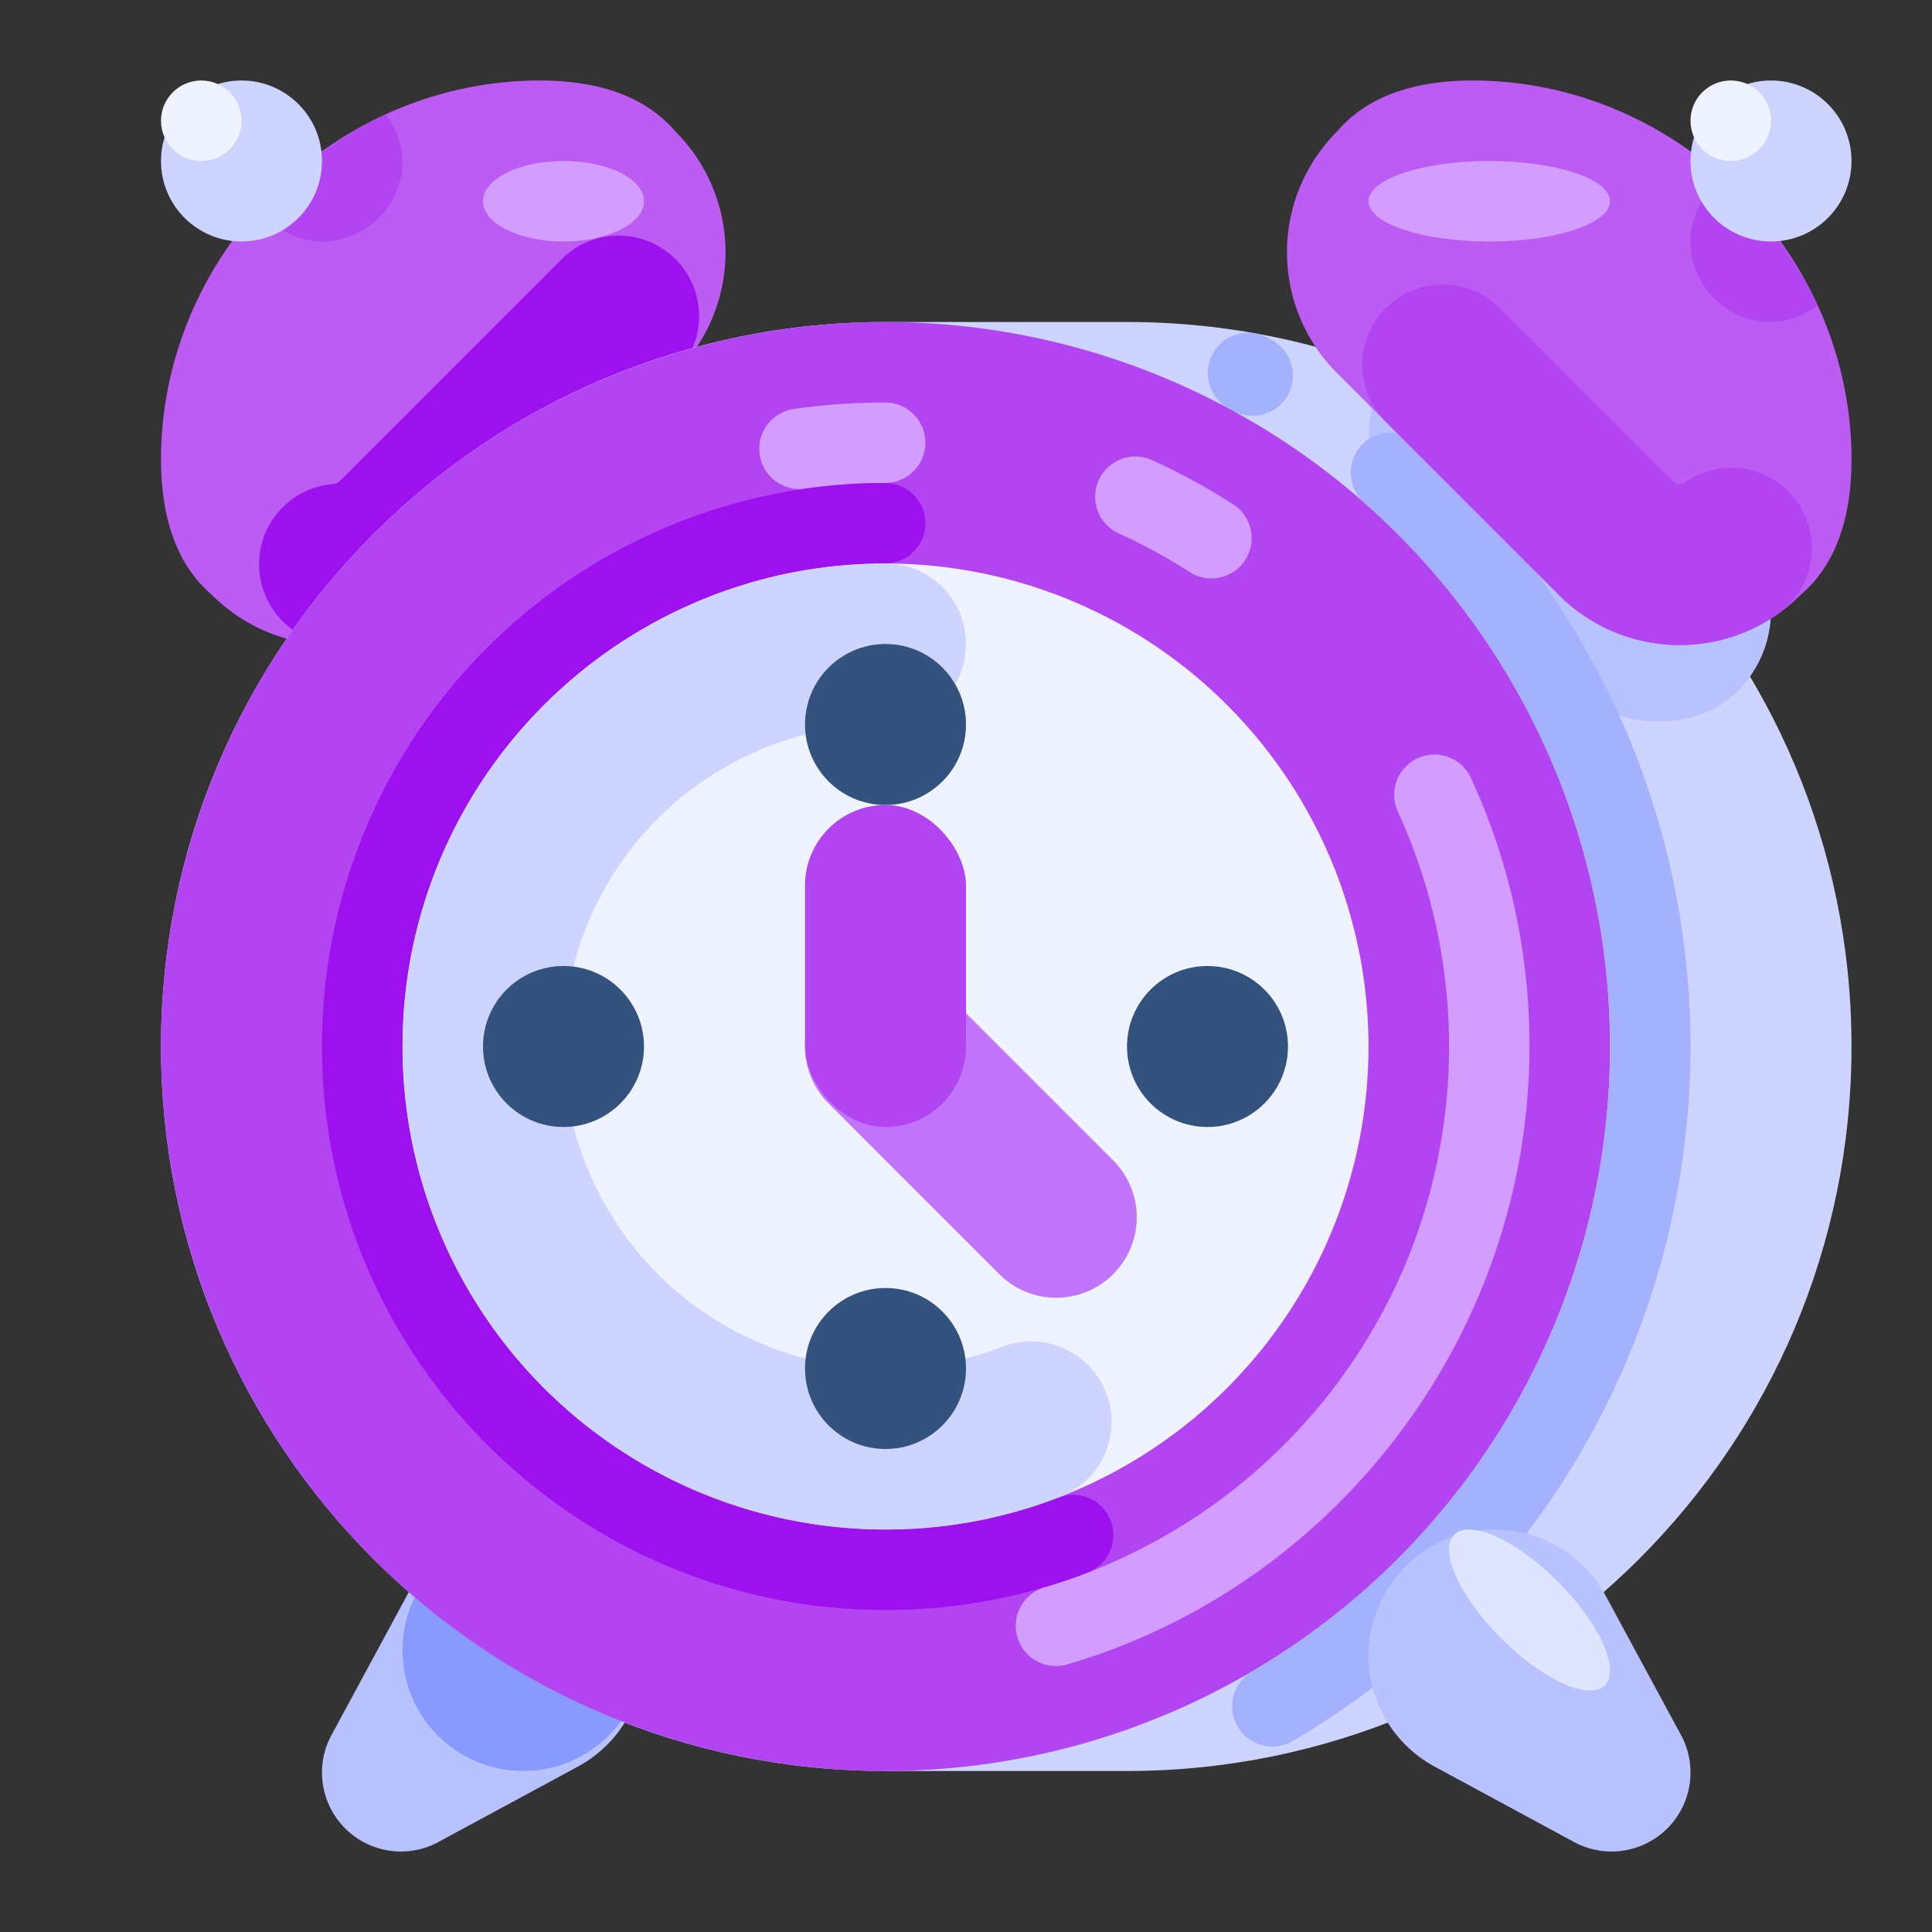 <svg xmlns="http://www.w3.org/2000/svg" viewBox="0 0 512 512"><rect x="0" y="0" width="512" height="512" fill="#333333" stroke="none"/><title>Artboard 149</title><g id="Weeker_Clock" data-name="Weeker Clock"><path d="M179.016,34.859l0.0 0a45.255,45.255,0,0,1,0,64L120.192,157.682a45.255,45.255,0,0,1-64,0l-0-0c-10.386-8.832-13.806-22.705-13.508-37.797,1.052-53.175,45.361-97.507,98.536-98.535C156.298,21.059,170.165,24.482,179.016,34.859Z" style="fill:#bc5cf3"/><path d="M163.93,62.44A21.267,21.267,0,0,0,148.846,68.689L90.022,127.512a2.426,2.426,0,0,1-1.618.75,21.334,21.334,0,0,0,1.562,42.609q.785,0,1.582-.058a45.066,45.066,0,0,0,25.868-10.575l.003-.002.051-.044.005-.004.049-.042.005-.004.051-.044.002-.002q.136-.116.271-.234l.005-.004.048-.042.008-.007.045-.039.01-.009.043-.038.01-.009.044-.038.008-.008.046-.041.007-.006c.072-.063.142-.125.213-.189l.008-.007.044-.039.012-.01.041-.037.012-.011.039-.035.014-.012.04-.036.012-.011.04-.036.012-.011.044-.04.007-.006.105-.096.005-.004c.016-.014.031-.028.046-.043l.014-.012.038-.035.016-.014.036-.034.016-.015.035-.033.017-.016.035-.032.018-.016.034-.032.018-.016.037-.035.013-.012.049-.046.002-.002.052-.049.009-.009.041-.039.016-.015.035-.033.019-.018.031-.03.02-.019.031-.03.02-.019.033-.031.018-.018.032-.031.019-.019.035-.033.015-.014.038-.037.013-.012.05-.049.002-.002.047-.045.02-.019.032-.031.018-.018.03-.029.023-.022.028-.028.021-.021.028-.027.021-.021.03-.03.02-.02.031-.03.019-.019.034-.034.016-.016.049-.049h0l58.824-58.824a21.333,21.333,0,0,0-15.085-36.418Z" style="fill:#9d11ee"/><path d="M68.724,55.49A20.945,20.945,0,0,0,85.333,64a21.334,21.334,0,0,0,21.333-21.333A20.819,20.819,0,0,0,102.31,30.388,102.436,102.436,0,0,0,68.724,55.49Z" style="fill:#b244f1"/><path d="M298.667,85.333h-64c-106.039,0-192,85.961-192,192,0,106.038,85.961,192,192,192h64c106.039,0,192-85.962,192-192C490.667,171.294,404.706,85.333,298.667,85.333Z" style="fill:#ccd4ff"/><rect x="385.83" y="75.739" width="60.34" height="125.856" rx="30.17" ry="30.17" transform="translate(23.791 334.771) rotate(-45)" style="fill:#b8c2ff"/><path d="M160.87,415.13l-0-0a33.432,33.432,0,0,0-53.183,7.991L87.543,460.377a20.929,20.929,0,0,0,3.92,24.159l0,0a20.929,20.929,0,0,0,24.159,3.92l37.256-20.144A33.432,33.432,0,0,0,160.87,415.13Z" style="fill:#b8c2ff"/><circle cx="138.667" cy="437.333" r="32" style="fill:#889aff"/><circle cx="234.667" cy="277.333" r="192" style="fill:#b244f1"/><path d="M368.639,114.59a10.667,10.667,0,0,0-7.058,18.668,191.815,191.815,0,0,1,61.124,105.084l.001.005c.009.046.019.093.029.139l.002.01c.009.046.018.088.027.134l.003.017c.009.043.019.092.028.135l.001.007c.009.046.019.095.029.141l.001.004q.147.729.29,1.459l.002.011.027.14.001.005.028.143.001.005.028.143v.002c.083.435.167.878.248,1.313l.003.016.024.132.003.018.024.131.003.017.025.135.001.009c.009.047.017.091.025.138l.003.013q.105.584.208,1.168l.001.007c.008.047.016.092.024.139l.002.01c.008.043.016.09.023.133l.003.019c.008.043.015.088.023.131l.003.017c.008.044.015.087.023.13l.004.023c.008.043.015.086.022.129l.003.016c.008.043.016.092.023.136l.001.008c.066.391.132.777.195,1.168l.003.018c.007.044.014.087.021.13l.004.021c.007.043.013.082.02.125l.005.028.02.123.005.028.02.121.005.031.02.123.003.023.021.13.002.011c.046.288.091.576.135.865l.004.025.018.117c.001.012.004.026.006.038.005.037.01.071.016.107l.007.048.017.108.006.041c.006.04.011.074.018.114l.005.038c.007.04.011.073.018.113.001.012.004.027.006.04.005.037.011.076.017.113l.006.039c.005.037.012.078.017.115l.005.03.018.126.001.002c.036.243.072.487.106.73l.003.02c.005.037.011.08.017.117l.005.04c.006.037.011.074.016.111l.006.042.016.108.007.047c.005.034.01.071.015.105l.007.051.014.101.008.052.014.105.006.041.016.115.005.03.017.125.001.009c.027.196.053.387.079.583l.001.008c.005.037.01.079.016.116l.005.041.015.11.005.043.014.104.007.053.014.103.007.048.014.104.007.055.012.099.008.056.012.098.008.06c.004.034.008.062.012.096.002.019.005.038.007.057.004.034.008.064.012.098l.007.057c.004.031.009.069.012.1l.003.025c.018.135.034.269.051.405l.003.025.014.112.005.044c.005.034.008.068.013.102l.007.054c.004.034.008.067.012.101l.007.054c.004.034.008.062.012.096l.007.061c.004.031.008.068.012.098l.007.055c.004.031.008.067.012.098l.007.059.012.098c.003.019.005.036.007.055l.012.099.007.056.012.104.005.039.013.115.003.027.031.274.001.002.013.116.005.037c.004.037.008.069.012.106l.006.051.012.103c.002.019.003.033.006.052.003.034.007.065.011.099l.007.06c.004.034.007.063.01.098l.007.054c.003.034.007.069.011.103l.006.055.011.098c.002.019.004.04.007.059l.01.095.007.065.01.092.007.058.01.099.006.057.01.099.007.058c.003.034.007.063.01.098l.005.051c.007.062.013.124.019.186l.008.071.008.085.008.074.008.078.008.08c.003.027.006.053.008.08l.008.076.008.082.008.075c.003.031.005.055.008.086l.007.072c.003.027.005.057.008.084.002.025.005.047.007.072l.009.088.007.067c.003.031.005.058.008.089l.007.068.009.091.006.067.008.088.008.078.007.079.009.094c.005.051.01.105.014.157.002.019.004.038.005.057.003.031.006.061.008.091.003.025.005.043.007.068l.008.085c.003.025.005.047.007.072l.008.087c.003.025.005.046.007.071l.008.085c.002.025.005.048.007.073l.007.084.007.076.007.082.007.075c.003.027.005.056.007.084.002.019.005.053.007.072l.008.087.006.07c.003.027.005.06.007.087.003.025.005.047.007.072l.007.086.006.066.008.092.003.035c.007.076.013.151.019.227l.004.046.008.093.005.065.007.088.006.07c.002.027.005.061.007.088l.005.07c.003.027.005.058.007.086.001.019.004.054.006.073.003.031.004.055.007.086l.006.071.007.085.006.075.007.083.006.078.006.078.007.082.006.078.006.08.006.078.007.084c.001.024.004.051.005.076.003.032.005.059.007.09.004.048.008.1.011.148l.005.073c.002.031.004.058.007.089.001.019.003.051.005.07.002.031.003.053.006.084.001.025.003.051.005.076l.006.079c.001.026.003.054.005.08l.006.083.005.072.006.087c.002.026.003.047.005.073.002.028.005.058.006.086l.005.074.006.083c.002.032.003.047.005.079.001.028.003.052.005.08.001.026.003.054.005.079.001.028.003.053.005.081.001.025.003.054.005.079.001.028.003.052.005.08l.005.089c.002.024.003.045.005.069.003.038.005.085.008.123l.002.036.01.155.005.077.005.084c.002.024.003.049.005.073l.005.085c.002.028.003.05.005.077.002.026.004.058.005.083l.005.076.005.083c.002.027.003.052.005.079.002.026.003.055.005.08.002.028.003.049.005.077.002.026.003.057.005.083l.004.079c.002.032.003.049.005.081.002.028.003.051.005.078.001.026.003.051.005.077l.005.086.004.075.005.082.005.082.004.078c.002.032.004.071.005.103.001.017.003.037.003.055l.008.156.004.07c.001.032.003.061.005.093.001.021.003.045.003.065.002.032.003.062.005.094l.004.073.005.088c.001.024.002.051.003.076l.004.082.004.078.004.085.004.074.004.084c.001.024.002.053.003.077l.004.086c.001.024.003.049.003.073.002.032.003.056.004.088.001.024.003.049.003.073.001.025.003.063.004.089.001.024.003.048.003.073l.004.082c.001.024.002.055.003.08.001.026.003.055.003.081.001.028.003.051.003.078.003.051.005.104.007.155.001.028.003.051.003.079.001.026.003.056.003.081.001.024.003.051.003.076l.003.086.003.074c.001.025.002.062.003.087l.003.071c.001.032.003.058.003.09l.003.075.003.086c.001.024.001.049.003.073.001.026.002.064.003.089.001.024.001.049.003.073l.003.087c.001.024.001.049.003.073.001.032.001.055.003.088l.003.075.003.09.002.069.003.092c.001.024.001.048.003.072.001.032.002.071.003.103.001.018.001.038.001.055.002.051.004.106.005.158.001.028.001.046.003.074.001.026.001.062.003.087l.002.081.003.078.002.081c.001.026.002.055.003.081l.002.08c.001.026.002.053.003.078l.002.084.003.077.002.083.002.078.002.079c.001.032.001.055.003.087.001.024.001.05.001.074.001.032.001.052.003.084.001.024.001.054.001.078l.003.087.001.073c.001.032.001.063.003.095,0,.021.001.045.001.065l.002.106c.001.021.001.035.001.056.001.038.002.086.003.125l.002.102c.001.026.002.067.002.093.001.021.001.045.001.066l.002.096c.001.021.001.05.001.071l.002.09c0,.024.001.05.001.074,0,.026.001.062.001.087l.001.075c.001.032.001.055.001.087.001.024.001.049.001.073.001.026.001.062.001.088l.001.076c.001.026.001.059.001.084l.001.076c0,.032.001.052.001.084l.001.08c.001.026.001.059.001.084.001.024.001.049.001.074.001.033.001.059.001.091l.001.073.001.088c.001.024.001.049.001.073.001.033.001.073.001.105.001.035.001.075.001.11,0,.032.001.073.001.105v.063c.001.032.001.065.001.097,0,.021,0,.051.001.072,0,.032,0,.058.001.09,0,.024,0,.05.001.075,0,.026,0,.06.001.086v.077c.001.032.001.055.001.087.001.024.001.05.001.074,0,.026,0,.061.001.087v.076l.001.086v.076c.001.032.001.054.001.087v.074l.001.092v.166l.001.065v.324h0v.317c-.001.043-.001.09-.001.133v.167l-.001.012v.161c-.001.095-.001.185-.001.279l-.001.034c0,.047-.001.09-.001.137v.007c-.001.043-.001.089-.001.132l-.001.034c0,.047-.001.09-.001.137l-.001.007c0,.043-.001.09-.001.133l-.001.03c0,.048-.001.091-.001.138v.01c0,.043-.001.088-.001.131v.031c-.001.047-.001.092-.001.139l-.001.006c0,.043-.001.091-.001.134l-.001.032c0,.043-.001.095-.001.138v.008l-.002.132-.001.031c-.001.047-.001.091-.001.138l-.001.01-.002.129v.034c-.001.043-.002.093-.003.136v.012l-.002.128-.001.03c-.001.047-.001.092-.003.14v.008l-.002.131-.001.032c-.001.043-.002.095-.003.138l-.001.011-.002.128-.001.033c-.001.043-.002.096-.003.139v.006c-.001.043-.002.091-.003.134l-.001.029c-.001.043-.002.093-.003.136v.021c-.001.039-.002.08-.003.119l-.001.034c-.001.043-.002.093-.003.135v.018c-.001.038-.002.083-.003.121l-.001.035c-.001.043-.002.092-.003.134l-.001.019c-.001.039-.002.086-.003.124l-.001.028-.004.14v.009l-.004.131-.001.029-.004.139v.011l-.004.132-.001.023c-.001.047-.003.096-.005.143v.008l-.004.132-.001.028-.004.136-.001.021-.004.121-.001.029c-.001.047-.003.091-.005.138v.015c-.002.043-.003.084-.005.127l-.001.028c-.002.047-.003.09-.005.137l-.001.02-.004.121-.001.03-.005.135-.001.024-.004.119-.001.029c-.002.047-.003.089-.005.136l-.001.022c-.002.043-.003.078-.005.121l-.001.028c-.002.047-.003.09-.005.137l-.001.021c-.001.043-.003.08-.005.123l-.001.026c-.002.047-.003.091-.005.138l-.001.018c-.001.043-.003.083-.005.126l-.001.024-.006.14-.001.015-.006.125-.001.031c-.002.047-.003.087-.006.134l-.001.028-.005.11-.002.037-.006.132-.001.024c-.001.038-.003.078-.005.117l-.001.033c-.003.047-.004.084-.007.131l-.001.031-.005.111-.002.033c-.002.047-.004.085-.007.132l-.001.032c-.002.034-.004.073-.005.107l-.002.038c-.003.047-.005.084-.007.131l-.001.028-.006.115-.002.03c-.002.047-.005.088-.007.134l-.001.026c-.003.038-.005.079-.007.117l-.001.03-.007.134-.002.027-.006.115-.002.029-.007.135-.001.027c-.003.038-.005.075-.007.113l-.002.034c-.003.047-.005.086-.008.133l-.001.027c-.002.038-.005.075-.007.113l-.002.032c-.003.047-.005.087-.008.133l-.001.027c-.003.038-.005.078-.007.117l-.001.029c-.003.047-.005.087-.008.133l-.001.03c-.003.038-.005.071-.007.11l-.003.034-.008.133-.002.026c-.002.038-.005.076-.007.114l-.002.033c-.003.042-.005.089-.008.132l-.002.031c-.002.038-.005.071-.007.109l-.002.033c-.003.042-.006.09-.009.132l-.001.029-.008.116-.002.027-.009.136-.001.022c-.003.042-.006.084-.008.127l-.001.017c-.003.047-.006.092-.009.139l-.002.025-.008.118-.002.027c-.003.042-.007.092-.009.134l-.002.029c-.003.038-.006.075-.008.113l-.002.029c-.003.042-.007.091-.009.133l-.002.027c-.003.038-.006.078-.008.116l-.002.029-.01.131-.003.035-.008.106-.003.034c-.003.042-.006.085-.009.128l-.003.041-.007.098-.003.04-.01.127-.003.037-.008.105-.003.034-.01.129-.003.035-.008.106-.003.034-.01.127-.003.042-.008.1-.003.035-.01.128-.003.038c-.003.034-.006.068-.008.102l-.003.037c-.003.042-.007.084-.01.126l-.003.04c-.003.034-.005.069-.008.103l-.003.033c-.003.042-.007.088-.011.13l-.003.034-.009.111-.003.03c-.004.042-.007.086-.011.128l-.003.039c-.003.034-.006.068-.009.102l-.003.035c-.004.042-.007.085-.011.127l-.004.04c-.003.034-.005.065-.008.099l-.003.04-.011.123-.004.046-.008.091-.004.044-.011.122c-.001.013-.003.032-.004.044l-.008.095-.004.043-.011.123-.004.043-.01.1-.003.033-.012.127-.004.041c-.003.034-.007.064-.009.098-.001.013-.003.028-.004.041l-.012.122-.005.048-.008.091-.005.041-.012.123-.004.043c-.003.029-.007.07-.01.1l-.004.037-.012.123-.005.044-.01.099-.003.035c-.005.042-.008.08-.012.122-.002.019-.003.031-.005.05-.003.03-.007.062-.009.091l-.005.042-.012.122-.005.047-.01.092-.004.042-.012.12-.005.049c-.003.029-.007.065-.01.094l-.004.04-.012.121-.005.048c-.003.034-.007.065-.01.099l-.003.032c-.005.042-.008.082-.013.124l-.005.047c-.003.034-.007.066-.01.099l-.004.034-.013.124-.005.047-.01.092-.005.04c-.004.038-.009.086-.014.123-.001.013-.003.029-.005.042-.003.033-.007.069-.011.102l-.004.034-.013.122-.006.049c-.003.033-.007.062-.01.096l-.004.034c-.004.038-.01.085-.014.123l-.005.049-.011.092c-.002.019-.002.022-.005.04-.004.038-.009.082-.014.12-.002.019-.003.033-.006.051-.003.033-.006.055-.01.089-.003.019-.003.022-.005.041-.005.042-.01.08-.014.122l-.005.043c-.004.034-.008.072-.012.105l-.004.029c-.005.042-.01.083-.014.125l-.005.043-.014.115-.001.014c-.006.046-.01.084-.016.13l-.005.041-.012.104-.004.031-.015.123c-.001.013-.004.035-.006.048l-.011.094-.005.036-.015.12c-.001.012-.004.036-.006.049l-.012.098-.005.035-.014.119c-.003.019-.005.033-.007.052-.004.029-.008.069-.012.098l-.003.029-.016.122-.007.05-.011.092-.005.041-.015.118-.007.05c-.004.029-.008.065-.012.094l-.005.035c-.005.037-.01.082-.016.119l-.007.05c-.004.033-.008.065-.012.098l-.005.033-.016.123-.006.043-.015.118-.002.011c-.005.042-.011.088-.017.13l-.005.039c-.005.037-.01.077-.015.114l-.003.02c-.005.041-.011.085-.017.127l-.005.042-.015.11-.003.02c-.006.042-.012.088-.018.129l-.005.035c-.006.042-.011.079-.016.121l-.002.014-.018.128-.006.042-.015.109-.003.021-.018.124-.006.046-.014.101-.005.038-.016.113-.007.05-.013.094-.007.047c-.005.037-.01.07-.016.107l-.007.048c-.005.033-.01.071-.015.104l-.005.035-.016.114-.007.046-.016.117-.001.009c-.007.042-.012.083-.018.125l-.007.049c-.004.029-.01.066-.014.095l-.008.054c-.005.033-.01.065-.014.099l-.008.055c-.004.029-.008.057-.012.086l-.009.062c-.005.033-.009.063-.014.096l-.007.05c-.005.033-.009.063-.014.096-.004.025-.005.034-.008.059-.005.033-.009.059-.014.092l-.008.054c-.005.033-.009.062-.014.095l-.008.052c-.005.033-.01.064-.014.097-.002.013-.007.04-.008.052l-.015.095c-.003.019-.005.037-.008.055-.005.033-.009.062-.014.095l-.008.056-.013.084-.01.07-.014.087-.008.053-.014.09-.01.069-.013.084c-.004.025-.006.034-.009.059l-.016.096c-.001.012-.005.034-.007.047l-.015.098-.008.053-.014.091-.01.066-.014.087-.008.055c-.005.033-.009.058-.015.091l-.009.061c-.005.029-.01.063-.015.092l-.008.047c-.006.037-.011.071-.018.108-.002.012-.005.032-.007.044l-.016.098-.008.049c-.007.041-.012.076-.02.118l-.004.023-.017.106-.008.049-.017.105-.008.045c-.005.033-.01.062-.016.096-.002.012-.007.04-.009.053-.006.037-.01.066-.017.103l-.007.046c-.006.033-.011.063-.016.096l-.008.047c-.007.037-.012.072-.018.109l-.008.044c-.005.033-.011.066-.016.099l-.008.044c-.007.041-.014.084-.021.126l-.002.011-.02.118-.007.04-.021.123-.005.029-.018.099c-.002.012-.006.036-.008.049-.007.041-.013.076-.02.118l-.005.033c-.005.029-.012.069-.017.098-.003.012-.006.033-.008.045l-.021.123-.005.027-.018.1-.009.049-.02.114-.007.041-.016.09-.009.053-.016.091-.012.071-.014.079-.01.055-.018.099-.011.062-.014.077-.01.056c-.006.033-.012.066-.018.098-.003.019-.007.043-.011.062-.004.024-.01.057-.014.082-.004.019-.007.035-.01.054-.007.037-.015.079-.021.116l-.007.036-.016.088-.01.055c-.006.033-.014.072-.02.104-.003.019-.007.038-.01.056l-.014.077-.01.059c-.007.037-.014.075-.021.112l-.008.041c-.006.033-.01.055-.016.088l-.009.048-.022.118-.007.041c-.007.033-.011.057-.017.089l-.009.048c-.007.037-.016.082-.022.119l-.007.035-.017.092c-.004.018-.007.032-.01.051l-.021.111-.009.049-.015.079c-.004.018-.008.04-.011.058l-.02.103c-.003.019-.007.04-.011.058-.005.024-.009.049-.014.074-.003.019-.007.039-.011.058-.007.033-.014.071-.02.104l-.011.058-.014.074-.012.058c-.007.036-.014.076-.021.113l-.009.044c-.005.024-.01.055-.016.079l-.011.057-.021.109-.01.054-.014.071c-.003.018-.008.044-.012.062-.007.036-.014.072-.021.108l-.009.049-.016.08c-.004.018-.007.032-.01.051-.008.036-.016.078-.023.115l-.009.048c-.005.024-.011.052-.016.076l-.012.058c-.007.037-.015.074-.022.11l-.01.049c-.005.024-.01.05-.015.074l-.012.059c-.007.036-.015.072-.022.109-.004.018-.007.034-.01.052l-.016.074c-.003.019-.008.041-.012.06-.008.037-.015.071-.022.107l-.011.054c-.005.021-.01.05-.014.071l-.012.059-.023.108-.011.054-.014.07-.013.061c-.007.036-.015.072-.022.109l-.011.052c-.005.02-.011.051-.015.071l-.012.059-.023.108-.011.052c-.005.024-.01.049-.015.073l-.013.061-.023.106-.012.055-.015.071-.012.057-.023.11-.012.054-.015.069-.013.061-.023.109-.011.051c-.004.02-.011.051-.015.071l-.013.059-.023.107-.012.056-.015.068-.014.062-.023.105c-.004.018-.008.04-.013.058l-.014.067-.013.059c-.008.036-.016.073-.024.109l-.012.054-.015.069-.014.06c-.008.036-.016.073-.024.11l-.01.047c-.007.028-.012.051-.018.08l-.012.051c-.008.036-.016.075-.025.111l-.012.052c-.005.024-.01.048-.016.072l-.013.059-.023.105c-.005.018-.009.041-.014.06l-.014.065c-.005.018-.01.042-.014.06-.007.032-.016.073-.024.105l-.014.061-.014.063-.014.062-.023.104c-.005.018-.01.045-.014.063l-.014.059c-.004.018-.01.046-.015.064l-.023.104c-.005.018-.01.041-.014.059l-.015.064-.015.065c-.007.032-.016.068-.023.1l-.015.066-.013.056c-.005.018-.011.048-.016.066-.007.032-.016.068-.023.1-.004.018-.011.049-.016.068-.004.016-.01.041-.013.057l-.016.065c-.007.032-.016.071-.024.103-.004.018-.01.042-.014.06l-.015.065-.014.059c-.007.032-.017.072-.024.104l-.015.062-.015.062c-.004.018-.01.045-.015.063-.007.032-.017.071-.024.104-.005.018-.01.038-.014.057-.006.024-.012.05-.018.074l-.012.049-.027.11-.014.057-.016.067c-.004.018-.01.042-.014.06l-.025.106-.014.056-.016.068c-.005.018-.01.039-.014.057-.009.036-.018.07-.026.106l-.014.058-.015.063-.021.087-.019.078c-.005.018-.012.046-.016.064-.005.02-.01.041-.015.061l-.015.061-.025.103c-.005.018-.012.046-.016.064-.005.02-.01.04-.015.06l-.016.063-.026.104-.014.059-.016.063-.02.081-.02.082-.017.066c-.005.02-.009.036-.014.057-.008.036-.014.059-.023.095-.005.02-.013.05-.018.071l-.017.066-.014.058c-.006.024-.01.039-.016.063-.008.032-.018.07-.025.102l-.016.065c-.005.02-.01.036-.014.057-.008.03-.015.057-.022.087l-.021.081-.016.063c-.005.02-.009.037-.014.057l-.023.091c-.006.024-.012.049-.019.073l-.017.066-.014.056c-.009.036-.018.073-.028.109l-.014.057c-.005.018-.013.049-.018.067l-.014.056-.02.078-.023.087-.016.063-.016.061-.021.079-.022.086c-.005.018-.012.044-.016.062l-.016.059c-.009.036-.016.064-.026.1l-.017.064-.017.066-.015.055c-.009.036-.018.07-.028.106l-.016.059-.017.065c-.006.02-.012.043-.017.063l-.015.055c-.009.036-.018.07-.028.106-.005.018-.011.043-.016.061l-.016.059c-.01.036-.017.063-.026.099l-.018.068-.017.062-.016.058c-.01.036-.016.062-.026.098l-.018.065-.018.064c-.005.02-.01.04-.016.06-.01.035-.016.061-.026.097l-.018.066-.017.063-.016.061-.022.079c-.007.028-.015.056-.023.084l-.016.058-.02.071-.016.06c-.008.032-.02.07-.028.102-.005.018-.009.034-.014.051l-.02.071-.019.069c-.008.032-.016.059-.025.091l-.016.055-.018.067-.027.097-.017.062-.018.065c-.006.02-.01.036-.016.056-.01.036-.017.059-.027.095l-.019.069c-.007.024-.011.039-.018.063l-.017.059-.028.101c-.006.02-.012.042-.018.062l-.018.065-.016.054c-.01.036-.019.068-.029.103-.005.02-.011.041-.017.061l-.018.065-.016.053c-.01.036-.022.079-.033.115l-.014.052-.02.067-.014.049c-.012.042-.023.082-.035.123l-.012.042c-.007.023-.014.049-.021.073l-.013.043c-.012.042-.023.081-.035.123l-.014.048c-.007.024-.013.046-.02.07l-.013.045c-.012.041-.024.084-.036.126l-.011.04-.021.072-.013.046c-.012.042-.024.083-.036.124l-.013.044-.021.07-.014.049-.032.109-.016.054-.021.071-.014.046-.035.118-.015.051-.02.069-.013.045-.04.133-.009.032-.023.076-.011.037-.043.146-.007.023-.024.081-.008.027c-.014.047-.027.09-.04.136l-.013.041c-.007.024-.014.049-.021.072-.005.016-.008.027-.013.043-.01.035-.025.084-.036.119-.005.016-.01.036-.016.052l-.02.067-.014.048c-.012.041-.024.081-.037.122l-.012.042-.021.071-.014.046-.038.127-.012.038-.022.073-.013.043c-.013.041-.025.083-.038.125l-.012.041-.023.074-.012.04c-.014.047-.024.079-.039.127l-.013.043-.023.074-.01.034c-.015.047-.027.086-.041.133l-.012.04c-.008.023-.015.047-.022.07l-.013.043c-.015.047-.028.088-.042.135l-.01.031-.024.078-.01.031c-.014.047-.029.092-.044.139l-.01.032c-.008.023-.018.055-.025.079l-.009.029c-.015.047-.029.092-.044.139l-.012.038-.023.076-.009.029c-.015.047-.032.101-.047.148l-.007.023c-.008.023-.018.057-.026.081l-.008.027-.047.147-.008.028c-.008.023-.018.056-.025.079l-.01.031-.044.138-.01.032c-.007.023-.018.057-.025.08l-.008.024-.047.146-.01.032c-.007.023-.018.058-.026.081l-.005.014-.051.158-.008.025c-.007.023-.018.055-.025.079l-.009.029-.048.148-.008.024c-.008.023-.02.059-.027.083l-.006.017-.051.159-.007.02-.027.083-.008.023c-.015.047-.029.09-.044.137l-.016.046c-.007.023-.016.048-.023.071l-.012.038c-.016.047-.029.087-.044.133l-.01.032-.025.077-.01.029c-.016.047-.033.097-.048.144l-.01.03-.025.077-.011.034-.045.134-.011.033-.026.078-.008.025-.049.146-.01.03-.027.08-.006.017c-.018.052-.032.095-.049.148l-.012.035-.025.075-.011.032-.047.139-.011.032-.026.078-.008.023c-.018.052-.031.09-.049.142l-.012.035-.026.076-.009.027c-.016.047-.031.091-.047.137l-.014.04c-.008.023-.018.051-.025.074l-.009.026c-.018.052-.031.089-.049.141l-.012.035-.025.075-.011.032c-.014.041-.032.092-.046.132-.005.011-.011.031-.015.042-.008.023-.016.046-.024.069l-.021.062c-.012.035-.021.06-.033.094l-.019.053-.023.066-.016.045-.042.119-.016.046-.024.07-.012.034c-.016.046-.031.088-.047.134l-.012.033c-.01.029-.016.047-.027.076l-.008.025c-.018.052-.035.099-.053.151l-.007.021c-.031.087-.059.166-.09.253l-.008.025c-.01.029-.019.052-.029.081l-.005.015c-.017.046-.037.104-.053.15l-.013.036c-.01.029-.018.049-.027.078l-.001.002c-.02.058-.04.112-.061.17l-.007.02c-.01.029-.02.056-.03.084l-.001.001c-.02.058-.042.116-.062.174l-.006.016c-.031.086-.059.165-.09.252l-.01.028c-.031.087-.061.167-.092.253l-.007.02c-.032.086-.062.171-.094.257l-.007.017-.031.085-.001.002c-.021.057-.043.118-.064.175l-.005.013c-.031.086-.063.173-.095.259l-.007.018c-.03.08-.063.171-.093.251l-.01.029c-.032.086-.06.161-.092.247l-.01.025-.093.25-.009.024c-.03.08-.062.166-.092.246l-.01.028c-.03.08-.063.168-.094.248l-.01.026c-.032.086-.063.168-.096.254l-.005.014c-.033.086-.066.172-.098.258l-.007.018c-.031.08-.065.171-.096.251l-.01.027-.092.241-.015.039c-.031.08-.061.16-.092.24l-.01.027c-.031.08-.064.167-.095.247l-.01.027c-.031.08-.066.169-.096.248l-.008.021c-.031.08-.067.173-.098.252l-.008.021c-.031.079-.068.173-.099.252l-.008.02c-.034.085-.068.173-.102.257l-.004.01c-.033.085-.068.172-.102.257l-.008.021c-.031.079-.066.168-.098.247l-.011.028c-.031.079-.066.167-.098.246l-.008.022c-.032.079-.069.171-.1.25l-.008.021c-.032.079-.068.169-.1.248l-.01.025c-.032.079-.068.167-.1.246l-.01.025c-.032.079-.068.167-.1.246l-.009.023c-.035.085-.069.169-.104.253l-.004.01c-.035.085-.07.172-.105.257l-.007.018c-.035.085-.066.162-.102.246l-.012.03c-.033.079-.068.164-.101.243l-.009.023c-.033.079-.071.171-.104.249l-.007.017c-.035.085-.07.169-.105.253l-.007.016c-.035.084-.07.167-.105.251l-.009.022c-.035.084-.07.165-.105.25l-.007.017c-.036.084-.073.173-.109.257l-.002.005c-.035.084-.074.176-.11.26l-.007.015c-.036.084-.071.167-.107.25l-.009.021c-.036.084-.072.167-.107.251l-.005.012c-.036.084-.075.173-.111.257l-.004.009c-.024.056-.048.111-.072.167l-.003.007c-.012.028-.021.051-.034.079l-.01.024c-.036.084-.07.161-.106.245l-.009.021-.107.246-.009.021c-.036.083-.071.163-.107.246l-.009.021c-.024.056-.048.109-.072.164v0c-.012.028-.023.053-.035.08l-.01.023c-.036.083-.069.157-.106.24l-.014.031c-.025.056-.045.102-.07.157v.001l-.037.084-.006.013-.112.252-.008.018-.074.165-.001.001-.037.084-.007.014c-.037.083-.075.167-.112.25l-.008.019-.073.162-.001.003c-.012.028-.025.056-.038.083l-.006.014c-.038.083-.077.171-.115.254l-.003.007c-.027.061-.049.108-.077.169l-.001.004c-.013.028-.025.056-.038.084l-.006.013c-.025.055-.049.11-.075.165l-.002.004-.036.079-.012.026-.066.144-.008.019c-.012.028-.023.051-.036.078l-.009.02-.07.153-.005.011c-.013.027-.024.051-.036.079l-.012.025c-.02.044-.038.083-.059.127l-.018.039-.033.072-.013.028-.069.15-.005.009c-.012.028-.023.051-.036.079l-.011.025c-.023.049-.047.1-.07.149l-.005.011-.038.08-.008.019c-.023.049-.051.109-.074.159l-.003.005c-.012.027-.026.056-.038.083l-.007.014-.072.153-.007.015c-.012.027-.024.052-.037.08l-.008.018c-.023.049-.046.098-.069.147l-.009.019-.036.076-.013.028c-.023.049-.044.093-.067.143l-.008.016-.038.079-.008.019c-.039.082-.077.164-.117.246l-.005.011c-.026.055-.048.101-.074.156l-.007.015-.038.081-.006.012-.077.162-.003.006c-.011.022-.029.06-.04.082l-.008.017-.072.152-.007.014-.039.081-.006.013-.202.419-.005.01-.04.084-.001.002c-.027.055-.056.116-.083.17l-.002.004c-.014.027-.027.055-.04.082l-.008.016c-.026.054-.048.098-.074.153l-.006.012c-.042.087-.083.17-.125.257l-.001.002-.041.085-.005.009c-.024.049-.05.102-.074.151l-.011.022c-.011.022-.029.057-.039.079l-.004.008c-.027.054-.051.104-.078.158l-.006.012c-.014.027-.025.052-.039.079l-.011.022c-.021.043-.045.092-.066.135l-.014.028c-.011.022-.027.054-.037.076l-.009.018c-.027.054-.047.094-.074.149l-.007.013c-.014.027-.027.054-.04.081l-.005.01c-.025.049-.051.101-.075.15l-.011.022c-.011.022-.028.056-.038.077l-.008.015c-.024.049-.044.088-.068.136l-.017.035c-.011.021-.023.046-.034.068l-.02.039c-.019.038-.039.078-.058.116l-.019.037-.035.069-.017.033c-.021.043-.044.089-.066.132l-.01.019c-.013.027-.026.051-.039.079l-.008.016c-.025.049-.045.089-.069.137l-.016.032L406.04,364l-.007.014-.074.146-.01.021-.039.077-.008.016-.073.143-.012.023-.04.078-.005.008c-.027.054-.054.106-.081.16l-.004.007c-.041.081-.083.161-.124.242l-.012.022c-.041.081-.079.155-.121.236l-.011.021c-.014.027-.025.05-.04.077l-.008.016c-.025.048-.049.095-.074.144l-.012.022c-.014.027-.027.051-.04.078l-.002.004-.082.158-.008.015c-.014.027-.028.054-.042.081v.001l-.078.149-.018.034-.037.072-.007.013c-.025.049-.053.101-.078.149l-.008.016c-.014.027-.027.052-.041.079l-.005.008-.08.153-.009.018c-.042.08-.087.164-.129.244l-.005.009c-.042.08-.085.161-.128.241l-.01.02c-.042.08-.083.158-.126.238l-.009.018c-.014.027-.026.05-.04.076l-.008.014-.076.143-.014.026c-.042.08-.085.16-.128.24l-.005.008c-.042.08-.084.158-.127.237l-.014.025-.128.238-.007.012c-.043.08-.085.158-.129.238l-.011.021c-.043.08-.085.158-.129.238l-.007.013c-.043.08-.086.159-.13.239l-.01.019c-.044.08-.086.158-.13.237l-.008.016c-.044.08-.087.16-.131.239l-.008.015-.132.241-.007.012c-.04.074-.087.159-.128.233l-.016.028c-.044.079-.083.151-.128.23l-.01.019c-.041.074-.087.158-.128.232l-.014.024c-.044.079-.085.153-.13.232l-.01.017c-.041.074-.087.155-.128.229l-.017.03c-.041.074-.083.148-.124.222l-.017.03c-.012.021-.027.049-.039.07l-.009.015-.076.134-.021.037c-.042.074-.084.149-.126.223l-.012.022c-.042.074-.084.148-.126.221l-.022.039c-.042.074-.081.142-.123.216l-.018.033c-.042.074-.084.146-.126.22l-.019.033-.072.126-.015.026-.038.067-.018.03c-.042.074-.084.146-.126.219l-.02.035-.127.219-.017.03c-.012.021-.027.047-.039.067l-.018.031-.067.116-.024.041c-.024.042-.046.08-.071.122l-.014.025-.038.065-.02.033-.076.13-.012.021-.033.056-.032.054c-.012.021-.03.051-.042.072l-.041.07-.036.061-.023.039c-.043.073-.081.137-.124.21l-.024.041-.053.091-.034.058c-.012.021-.025.041-.036.062l-.02.034c-.043.073-.085.144-.128.216l-.02.034c-.028.047-.059.098-.086.145l-.003.004c-.015.026-.025.043-.04.069l-.019.032-.064.107-.025.041-.039.065-.021.036-.075.126-.014.022-.041.069-.015.025-.131.217-.023.04c-.022.036-.045.074-.067.111l-.021.035-.038.063-.023.038c-.028.047-.053.089-.082.135l-.005.009-.04.066-.022.036c-.022.036-.046.076-.068.112l-.022.036-.04.066-.017.028c-.044.072-.089.146-.133.218l-.02.033c-.044.072-.09.147-.133.22l-.012.02c-.029.046-.051.084-.08.131l-.015.024-.04.066-.02.033-.073.118-.02.032c-.016.026-.023.038-.039.063l-.02.034-.078.127-.012.02c-.013.021-.025.041-.038.061l-.029.047c-.019.031-.036.057-.055.088l-.033.053-.038.062-.021.034-.076.122-.014.023-.04.063-.026.042c-.02.031-.036.058-.055.089l-.035.056c-.009.016-.027.044-.036.059l-.023.036-.077.125-.013.02-.04.064-.024.038c-.019.031-.042.067-.061.098l-.031.049-.034.054-.033.053-.042.066-.045.071c-.012.02-.022.035-.035.056-.01.017-.02.032-.031.049-.019.031-.035.055-.054.086-.013.021-.022.035-.035.055l-.036.056-.027.042c-.022.036-.046.072-.068.108l-.023.036-.036.057-.031.049-.06.095-.027.043-.039.061-.024.038-.076.118-.014.023-.043.067-.02.032-.07.11-.025.039-.04.063-.019.03-.082.128-.012.019-.041.064-.025.04c-.023.035-.044.068-.067.104l-.024.038-.04.062-.025.039c-.02.03-.042.066-.062.096-.01.017-.02.031-.031.048l-.037.058-.029.044-.059.091-.033.05-.038.058-.025.039c-.023.035-.045.069-.068.104l-.026.04c-.013.02-.022.035-.036.055l-.035.054c-.02.03-.035.053-.055.084l-.033.051c-.013.02-.024.037-.038.058l-.028.043c-.023.035-.042.064-.065.099l-.025.039-.04.062-.026.04-.062.096-.031.048c-.014.02-.026.039-.039.059l-.022.034-.076.114-.02.031-.04.061-.027.041c-.023.035-.046.069-.068.104-.009.013-.015.022-.023.035-.014.02-.028.042-.041.062l-.027.039c-.02.03-.046.07-.066.1l-.027.04c-.013.02-.027.041-.04.061l-.026.039c-.02.03-.046.069-.066.099l-.029.044-.039.058-.025.037-.074.112-.02.03-.04.06-.032.048-.062.093-.027.041c-.014.02-.027.041-.041.061l-.024.035-.07.105-.025.038c-.014.02-.027.039-.04.059l-.03.044-.059.087c-.011.017-.024.036-.036.053-.013.02-.024.036-.038.056l-.025.038c-.024.035-.049.073-.074.108l-.021.032-.042.061-.025.038c-.024.035-.048.071-.072.106l-.024.036-.042.06c-.008.013-.017.025-.026.038l-.068.1-.027.04-.039.057-.031.045-.064.095-.029.043-.04.059-.024.036-.071.103c-.008.013-.019.028-.028.041l-.037.054c-.011.017-.023.035-.035.051l-.059.087c-.009.013-.023.033-.032.047l-.038.054-.035.05c-.02.03-.037.055-.058.084l-.034.049-.037.053-.035.05c-.021.03-.038.055-.059.084l-.034.049c-.014.02-.025.035-.038.055l-.03.044-.065.093-.03.044c-.014.02-.024.034-.038.054l-.039.057c-.014.02-.037.053-.051.073l-.04.058-.033.047-.052.075-.033.048c-.016.023-.032.045-.048.068l-.031.043-.049.07-.042.061-.044.063-.031.045-.043.061c-.017.024-.035.049-.051.073l-.038.055-.033.046c-.016.023-.031.044-.047.067l-.048.068c-.014.02-.024.035-.038.054l-.036.051-.039.056-.055.077-.036.052-.035.049-.045.064c-.014.02-.032.045-.046.065-.014.02-.029.041-.043.06l-.033.047-.04.056-.055.077-.037.052-.034.047-.044.062-.053.073c-.012.016-.026.036-.037.053-.011.015-.024.034-.035.048l-.049.068c-.014.02-.03.043-.044.062l-.04.056-.033.047-.049.068-.044.062-.044.06-.031.044-.054.075c-.014.02-.023.033-.038.052l-.048.066-.025.035-.069.095-.021.03-.055.075-.025.035c-.023.033-.044.061-.068.094l-.025.035-.047.065-.031.042-.062.085-.029.04c-.017.022-.033.045-.049.067l-.03.042-.046.062-.055.076-.035.048-.035.048-.055.074-.04.054-.045.061-.031.042c-.021.029-.044.061-.065.09l-.029.039-.045.061-.031.042-.062.085-.033.044-.044.06-.035.047-.042.057-.056.076-.038.052-.033.043-.066.089-.031.042-.043.058-.035.047-.061.082-.034.046-.044.058c-.01.015-.02.028-.031.042l-.066.089-.027.036-.049.066-.031.041c-.02.025-.036.049-.055.074l-.046.06c-.012.016-.025.034-.037.05-.01.014-.024.032-.035.047l-.064.086c-.011.015-.021.027-.031.042-.017.022-.03.039-.046.062l-.03.04c-.022.029-.046.061-.068.09l-.028.037-.048.063c-.011.015-.02.025-.03.04-.022.029-.045.059-.067.088l-.029.039-.048.063-.031.04c-.021.029-.044.058-.066.087l-.031.041-.046.062-.028.037c-.022.029-.048.062-.07.091-.01.015-.016.022-.027.036l-.05.066-.029.037-.068.09-.027.034-.053.07-.025.032-.073.095-.02.026-.06.078-.023.03c-.022.029-.049.064-.071.093l-.026.034-.055.071-.023.03c-.025.032-.05.065-.075.097l-.017.022-.066.086-.016.021c-.027.035-.051.067-.079.102l-.013.017-.066.086-.019.025-.075.097-.02.025c-.022.029-.04.052-.062.08l-.021.028c-.025.032-.049.062-.073.094l-.023.03-.059.076-.021.026c-.024.032-.049.064-.074.096l-.023.03-.057.073-.025.031c-.025.032-.048.061-.072.092l-.025.033-.054.069-.025.032-.073.093-.022.029c-.02.025-.038.049-.058.074l-.026.033-.068.087-.034.043c-.014.019-.032.04-.046.059l-.029.036-.072.091-.025.033c-.02.025-.037.047-.057.072l-.023.03-.074.094-.022.028c-.02.025-.04.051-.06.076l-.021.027-.075.095-.021.026c-.02.025-.043.055-.063.08l-.02.025c-.025.031-.05.063-.075.094l-.023.03c-.023.028-.04.051-.063.079l-.016.02c-.025.031-.054.067-.079.098l-.02.024-.063.079-.021.027c-.025.031-.049.062-.075.093l-.023.03-.06.074-.021.026c-.025.031-.05.063-.076.094l-.023.028c-.02.025-.04.051-.061.076l-.023.029c-.025.031-.047.059-.072.09l-.029.036-.055.068-.023.029c-.025.031-.049.06-.074.091l-.027.034-.059.073-.021.026c-.025.031-.052.064-.077.095l-.02.025c-.022.028-.042.051-.064.079l-.019.023c-.025.031-.05.062-.076.093l-.025.03c-.02.025-.041.051-.061.076l-.021.026c-.025.031-.049.06-.074.091l-.027.033-.062.076-.016.02c-.025.031-.054.066-.079.097l-.021.026c-.023.028-.042.052-.065.08l-.019.022-.077.094-.022.027-.066.081-.015.018c-.028.034-.052.064-.08.098l-.018.022-.072.087-.013.016-.078.095-.025.031c-.021.025-.043.051-.063.076l-.017.021-.079.096-.021.025-.071.086-.012.015-.081.098-.02.023-.072.087-.011.013c-.028.034-.054.065-.083.099l-.016.02-.075.09-.011.013-.081.098-.02.023-.079.095-.001.002-.085.102-.016.02-.079.094-.005.007c-.029.034-.056.067-.085.1l-.018.021c-.028.034-.051.061-.079.094l-.003.004c-.028.034-.057.068-.086.102l-.014.017-.081.096-.005.006c-.028.034-.055.065-.083.099l-.02.024c-.057.067-.111.131-.168.198l-.014.017c-.059.07-.115.136-.175.206l-.008.01c-.057.067-.119.14-.176.207l-.012.014-.085.1-.003.003c-.028.033-.057.067-.086.101l-.016.019c-.057.067-.116.135-.173.202l-.012.015c-.057.066-.118.137-.175.203l-.014.016c-.06.07-.116.134-.176.204l-.009.01c-.057.067-.12.139-.177.205l-.016.018c-.06.069-.116.133-.176.203l-.009.01c-.06.069-.122.141-.182.21l-.003.004-.186.213-.003.004c-.061.069-.126.144-.186.213l-.004.004c-.061.069-.126.144-.187.213l-.003.002c-.061.069-.126.144-.187.212l-.005.006c-.061.069-.125.142-.186.211l-.003.004c-.061.069-.123.139-.184.208l-.012.013c-.061.069-.122.137-.182.205l-.005.006c-.064.072-.124.14-.188.211l-.002.002c-.061.069-.128.142-.189.211l-.005.006c-.061.068-.124.139-.186.207l-.008.009c-.064.071-.124.138-.188.209l-.001 0c-.064.071-.126.14-.191.212l-.004.005c-.064.071-.126.139-.19.21l-.002.002c-.062.068-.126.139-.188.207l-.009.01c-.064.071-.122.134-.187.205l-.005.006c-.065.071-.125.137-.19.208l-.005.005c-.064.071-.124.136-.189.207l-.005.006c-.065.071-.126.137-.191.207l-.004.004a192.829,192.829,0,0,1-44.143,35.665,10.667,10.667,0,1,0,10.816,18.388A213.371,213.371,0,0,0,375.689,117.256a10.625,10.625,0,0,0-7.049-2.665Zm-37.888-26.419a10.678,10.678,0,0,0-5.07,20.062c.09.049.175.095.266.144q.39.211.779.424A10.667,10.667,0,1,0,336.969,90.089l-1.145-.622a10.596,10.596,0,0,0-5.073-1.295Z" style="fill:#a4b1ff"/><circle cx="234.667" cy="277.333" r="128" style="fill:#eff2ff"/><path d="M234.667,106.667a172.535,172.535,0,0,0-24.275,1.716,10.667,10.667,0,0,0,1.492,21.228,10.781,10.781,0,0,0,1.491-.104c1.472-.21,2.955-.399,4.441-.566l.005-.001c.103-.012.219-.024.322-.036l.011-.001.152-.017.008-.001.311-.034.029-.003c.103-.011.203-.021.306-.032l.027-.003.132-.014.024-.003c.049-.005.103-.01.152-.016l.02-.002c.044-.005.088-.009.132-.013l.034-.004c.044-.004.1-.01.143-.014l.007-.001.146-.015.044-.004c.035-.004.072-.007.106-.01l.048-.005c.044-.004.093-.009.137-.013l.047-.005c.03-.003.07-.007.1-.009l.055-.005.109-.01.053-.005c.04-.004.081-.007.12-.011l.062-.006.088-.008.058-.006.132-.012.06-.006.087-.008.064-.006.09-.008.083-.007.1-.009.067-.006.078-.007.07-.006.127-.011.066-.006.076-.006.073-.006.083-.007.096-.008.091-.007.074-.006.068-.006.076-.006.096-.007c.035-.003.07-.006.104-.008l.066-.005.078-.006.066-.005c.042-.003.085-.007.128-.01l.07-.005.077-.006.068-.005.079-.006.098-.007.101-.007.062-.005.082-.006.06-.004.148-.011.051-.004.089-.007.052-.004.086-.006.068-.005c.045-.003.089-.006.135-.009l.06-.004.083-.006.059-.004.146-.01.055-.004.084-.006.059-.004.085-.006.068-.004c.046-.003.09-.006.136-.008l.055-.004.087-.006.055-.003c.049-.003.098-.006.147-.009l.059-.003c.027-.002.056-.004.084-.005l.058-.003.085-.005.044-.003c.052-.003.104-.006.157-.009l.062-.003.081-.005.066-.004.132-.007.065-.004.081-.005.064-.003.08-.005.109-.006.091-.005.066-.003.077-.004.077-.004.114-.006.079-.004.074-.004.074-.004.072-.003c.04-.002.085-.004.125-.006l.076-.004.07-.003.076-.004.076-.003c.038-.002.076-.004.114-.005l.079-.003.075-.003.074-.003.072-.003c.04-.002.089-.004.128-.006l.068-.003.077-.003.072-.003.088-.003.09-.004.098-.004.066-.002.081-.003.068-.002c.04-.002.087-.003.128-.005l.07-.003.076-.003.073-.003.085-.003.094-.003.099-.003.061-.002.091-.003.06-.002.135-.004.053-.001.096-.003.059-.002c.04-.001.071-.002.111-.003l.059-.002.114-.003.061-.002.097-.002.051-.001.139-.004.051-.001.098-.002.059-.001.113-.003.053-.001c.04-.001.081-.002.122-.003l.053-.001.104-.002.049-.001.141-.003.048-.001.102-.002.057-.001.118-.002.048-.001.124-.002.054-.001.106-.002.044-.001.144-.002.042-.001.114-.001.044-.001.137-.002.023-0.0.137-.001.049-.001.109-.001.046-0c.05-0.0.093-.001.143-.001l.041-0c.036,0,.078-0.0.113-.001l.046-0.0.143-.001h.011l.143-.001.049-0.0.114-0h.036l.148-.001h.038c.04,0,.077,0,.118-0h.193a10.667,10.667,0,0,0,0-21.333Zm145.467,93.298a10.671,10.671,0,0,0-9.704,15.083,148.184,148.184,0,0,1,9.439,27.259l.001.001.029.12.001.002c.01.042.018.077.028.119l.001.002q.145.605.284,1.212l.001.007c.008.038.017.075.026.112l.003.012.024.105.004.018.024.104.003.016.024.107.003.013c.008.038.017.077.026.115l.001.004c.046.203.091.406.135.609l.001.001c.009.043.016.076.026.118l.003.011c.008.038.015.071.023.108l.004.018c.008.038.014.063.022.101l.005.021.022.101.004.02c.008.033.015.068.022.101l.004.018.022.103.005.019.023.108.003.01.023.107.003.016c.051.242.104.487.154.729l.001.007c.008.038.016.077.024.115l.001.008c.008.038.014.07.023.108l.005.022c.007.033.014.068.021.102l.003.017c.008.038.014.068.021.106l.003.014.023.112.002.008c.007.038.014.072.022.11l.003.014.024.117v.002c.05.247.098.486.146.734l.003.013.021.106.005.024.019.096.005.024.019.096.005.027c.005.029.012.065.018.093l.005.027.018.091.006.032.019.098.004.019.02.101.004.022c.031.162.062.325.092.487l.001.004.021.115.005.024c.005.029.012.064.018.093l.007.036.016.088.006.031.016.089.006.033.017.091.005.03.016.089.007.035.016.09.005.029.017.094.005.026c.007.034.012.068.019.102l.003.019c.007.038.013.075.02.113l.001.008.066.369.001.011c.006.034.014.075.02.108l.005.032.016.088.007.038.014.081.007.044c.005.024.009.053.014.077l.007.044c.005.024.009.052.013.076.003.016.006.032.008.047l.012.073.008.047c.005.024.009.05.013.074l.008.047c.005.029.008.049.013.078l.007.041.013.079.008.044.015.091.005.027.061.363.007.041c.005.029.008.053.014.082l.006.038.014.082.007.043.012.078.007.045.012.074.007.047c.005.029.008.048.013.077l.007.042c.004.024.009.055.012.079l.007.042c.004.024.009.057.012.081l.007.042.012.077.007.045.013.082.006.037.016.099.003.021c.02.125.038.244.057.369l.002.013.016.107.005.033.013.085.007.047.01.071c.003.018.005.035.008.054.003.024.007.046.01.07l.007.048c.003.024.007.05.011.074l.007.05.01.069.008.053.01.069.007.052c.004.024.008.05.011.074l.007.045c.004.024.008.054.012.079l.007.044c.004.029.008.053.012.082l.006.039c.003.024.008.061.012.085l.007.048c.005.034.011.077.016.111l.005.031c.005.034.008.056.013.09l.007.045.01.077.007.049.01.071.008.052c.003.024.006.046.01.07l.007.054.009.066.008.057.009.065.008.057.008.062.008.06.008.062.008.059.008.062.008.058.01.069.007.052.01.077.006.044.014.105.002.017.016.121.005.039.01.08.007.054c.003.024.006.044.008.069l.007.053.009.069c.002.017.004.034.007.05l.009.072.007.05.009.073.007.048c.003.024.006.049.009.073l.007.053.008.066.007.055.008.067.007.055c.003.02.007.049.008.068l.007.053c.002.02.005.046.008.065l.007.059.008.062c.002.019.005.039.007.058l.01.089.006.046.013.11.004.029.01.09.007.054.008.068.007.058c.003.02.005.043.007.062.003.02.005.038.007.058l.008.066.007.056c.003.024.005.041.008.065.002.02.004.038.007.058.002.02.005.047.008.066l.006.054c.003.024.006.046.008.071l.006.05c.003.024.005.049.008.074l.005.05.008.07.006.052.008.072.006.051c.003.024.005.05.008.074l.005.048.007.065.016.144.003.031.008.068.006.055.007.057.007.066.006.058c.002.02.005.044.007.063l.006.059c.003.02.005.044.007.063.002.02.004.041.007.061l.007.064c.002.019.004.035.005.053.003.02.006.051.008.071l.006.054c.002.024.005.045.007.07.001.017.003.034.005.051l.007.072.006.053c.002.024.005.051.007.076l.005.043.009.087.003.037c.004.035.007.069.01.103l.002.019.012.118.003.029.01.102.003.032c.003.03.006.058.008.088.002.019.004.037.005.056.003.024.005.042.007.067l.006.06.006.06.006.061.007.067.005.054.006.066.006.059.006.064c.002.02.004.038.005.058l.007.064c.001.019.003.04.005.059.002.02.005.047.006.067l.005.055c.002.02.005.047.006.067.002.019.004.038.005.057.003.024.005.047.007.071l.005.05.008.084.003.038c.007.078.015.168.021.247l.003.035.008.087.004.047.007.076.005.052c.001.02.004.05.006.07l.005.052.006.071.005.056.006.068c.001.019.003.036.005.055l.005.067.005.06.005.063c.001.019.003.038.005.057l.005.069.005.056.006.072.004.05.006.075.004.05c.003.035.005.069.008.104l.001.017c.003.039.007.085.009.125l.002.021c.003.039.005.066.008.105l.003.033c.002.03.005.058.007.088l.004.052c.002.025.004.048.005.073l.004.051c.002.02.004.051.005.071.001.019.003.036.005.054l.005.071.004.052.005.069.004.058.005.065c.002.02.003.04.005.06l.005.062.004.06.005.066.004.058c.002.02.003.043.005.062s.003.042.005.062l.004.063.004.06c.002.025.004.051.005.076l.003.047.008.121.003.046c.001.025.003.053.005.077.001.018.002.036.003.053l.005.072.003.049.005.076c.001.019.003.034.003.053l.005.068.004.058c.001.025.002.041.004.066.001.02.003.04.003.06.001.02.003.044.004.064l.004.058.004.069c.001.019.003.037.003.056.002.025.003.043.004.067l.004.057c.001.02.003.044.003.064l.004.061.004.067c.001.019.002.036.003.055l.004.073c.001.017.002.034.003.052.002.025.004.062.005.087l.002.036c.002.04.005.082.007.121.001.016.002.034.003.05l.005.077.002.041c.002.03.003.053.005.083l.003.048.004.076.003.052.004.071.003.053.004.075c.001.016.001.034.003.05l.003.072c.001.019.002.035.003.054l.004.074c.001.016.001.034.003.05.001.025.002.049.003.073l.003.053c.001.025.003.05.003.075.001.016.002.033.003.049l.004.081.002.043.004.09.001.035c.003.045.004.078.006.123v.001l.006.126.001.032c.001.035.002.058.004.093l.002.047c.001.025.002.052.003.076l.002.053.003.071.002.056.003.07.002.051.003.075.002.051.003.072.002.053.003.072.002.055c.001.025.002.043.003.068l.002.057.003.069.002.056c.001.025.002.044.003.069l.002.056c.001.025.001.042.003.067l.002.059c.001.025.001.052.003.077l.001.047.004.123.001.039c.001.03.002.057.003.087l.002.048.002.076.002.055.002.071.002.055.002.07c.001.019.001.038.001.057.001.025.001.043.002.068l.002.059.002.064.001.062.002.064c.001.021.001.039.001.06l.002.068c.001.019.001.037.001.056l.002.074.001.05.002.073c0,.019.001.036.001.055l.002.076.001.048.003.113.001.011c.001.04.001.084.003.124l.001.051.002.074.001.051.002.077.001.044c.001.025.001.056.001.081l.001.049.001.075.001.055c.001.025.001.043.001.068l.001.059c0,.02.001.05.001.07,0,.018,0,.035.001.052,0,.025.001.049.001.075l.001.053.001.071c0,.018,0,.036.001.054l.001.069.001.059c0,.025,0,.047.001.072l.001.05c.001.03.001.062.001.091v.034c.001.035.001.084.001.119l.001.007c0,.04.001.084.001.124v.043l.001.085v.045c.001.025.001.053.001.078.001.02.001.038.001.058l.001.068c0,.019,0,.039.001.058v.067l.001.058c0,.025,0,.046.001.071v.054c0,.02,0,.049.001.069v.06c0,.02,0,.045.001.065v.125c.001.021.001.041.001.061v.126c0,.025,0,.043.001.068v.308h0v.264l-.001.077v.148c0,.041-.001.072-.001.113v.008c0,.037,0,.066-.001.103v.113l-.001.039v.07l-.001.044c0,.029,0,.057-.001.086v.024c0,.037-.001.075-.001.112l-.001.029c0,.029,0,.053-.001.082v.04c-.001.025-.001.048-.001.072l-.001.042-.001.081-.001.029c0,.037-.001.075-.001.112l-.001.016c0,.033-.001.061-.001.094l-.001.042c-.001.025-.001.044-.001.069l-.001.045-.001.071v.04c-.001.025-.001.053-.001.078l-.001.034c-.001.033-.001.076-.001.109l-.001.027-.001.086-.001.038-.001.074-.001.04c0,.025-.001.05-.001.075l-.001.037-.002.101v.009l-.002.11-.001.037c-.001.025-.001.05-.001.075l-.001.041-.002.075-.001.036-.002.088-.001.025-.002.112-.001.019-.002.094-.001.03-.002.081-.001.04c0,.021-.001.052-.001.072l-.001.04-.002.078-.001.035c-.001.037-.002.071-.003.108l-.001.034-.002.075-.001.047c-.001.021-.001.042-.001.063l-.002.05-.001.064-.001.045c-.001.033-.002.065-.003.098l-.001.022c-.001.033-.002.066-.003.099l-.001.037-.002.076-.001.039-.003.074-.001.041-.002.076-.001.034-.004.109-.001.023-.003.089-.001.036c-.001.024-.002.049-.003.073l-.002.042c-.001.024-.001.049-.003.074l-.001.037c-.001.033-.002.063-.003.096l-.001.013-.004.109-.001.04-.003.069-.002.048c-.001.024-.001.041-.003.066l-.001.042-.003.074-.001.038c-.001.037-.003.073-.005.11v.002c-.001.037-.003.071-.005.107l-.001.035c-.001.024-.002.055-.003.08l-.001.035-.003.074-.002.04c-.001.024-.002.057-.003.081l-.001.029-.005.108-.002.039c-.001.021-.002.05-.003.07l-.002.046c-.001.021-.002.045-.003.065l-.002.046-.003.07-.002.04c-.001.029-.002.053-.004.082l-.002.046-.004.088c-.001.015-.002.032-.003.047l-.003.062-.002.049c-.001.021-.003.043-.003.063l-.003.048c-.001.021-.002.044-.003.064l-.002.046-.006.106-.001.024c-.002.028-.003.058-.005.086l-.003.041c-.001.021-.002.047-.003.068l-.003.047c-.001.021-.003.043-.003.064l-.003.047-.004.075-.002.033-.006.104-.003.047c-.001.02-.003.044-.003.065l-.003.047c-.001.021-.002.043-.003.063l-.003.046-.004.071-.003.039-.006.104-.001.012-.006.101-.003.038-.004.072-.003.044-.004.068-.003.042c-.001.024-.003.049-.005.074l-.002.037c-.002.033-.005.076-.007.109l-.001.02c-.001.028-.003.056-.005.085l-.003.049-.004.062-.003.047-.005.067-.003.042-.005.081-.002.03-.007.106-.003.042-.005.067-.003.046c-.001.024-.003.042-.005.067l-.003.045c-.002.024-.003.042-.005.066l-.003.044-.005.071-.005.072-.005.071-.003.041c-.001.024-.003.043-.005.068l-.003.045-.005.069-.003.041-.006.078-.002.031c-.003.033-.005.074-.008.107l-.003.036-.006.074-.003.045-.005.064-.004.047c-.001.021-.003.04-.005.061-.001.015-.003.038-.004.052-.002.024-.003.041-.005.065-.002.024-.003.035-.005.06-.003.029-.005.055-.007.083l-.004.047-.005.066-.003.044-.005.065-.004.047c-.001.02-.003.046-.005.066l-.003.043-.008.105-.002.024-.007.085-.003.04-.005.069-.004.044-.006.072-.003.035c-.002.028-.005.059-.007.088l-.002.024c-.003.036-.006.073-.009.109l-.003.026c-.002.028-.004.052-.007.08l-.004.041-.006.072-.003.04c-.002.024-.004.047-.007.071l-.003.039c-.003.032-.005.061-.008.093l-.003.031-.008.09-.004.043c-.002.024-.003.04-.006.065l-.004.047-.006.064-.004.046c-.003.024-.005.048-.007.072l-.003.035-.01.105-.003.036c-.003.024-.005.051-.007.075l-.004.04c-.001.02-.005.05-.007.07l-.003.04c-.003.024-.005.05-.007.074l-.004.038c-.002.024-.005.053-.007.077l-.003.032-.01.105-.003.035c-.003.024-.005.05-.007.075l-.004.042c-.003.024-.005.042-.007.067l-.005.043c-.003.024-.005.044-.007.069l-.005.042c-.003.036-.007.07-.01.106l-.001.011-.01.094-.005.047-.006.062-.005.049-.006.058-.005.05-.007.067-.005.04-.01.103-.004.039c-.002.02-.005.051-.008.071l-.004.039-.007.07-.005.043c-.003.024-.005.047-.007.071l-.004.036c-.003.028-.007.056-.009.085l-.004.036c-.003.032-.007.063-.01.096l-.004.037-.007.067-.005.049c-.002.02-.005.043-.007.063l-.005.045-.008.075-.003.032-.012.11-.001.012L383.08,294l-.004.038-.008.071-.005.04c-.003.02-.006.05-.008.07l-.005.042c-.003.024-.007.055-.009.079l-.003.027c-.004.032-.008.072-.012.104l-.005.042c-.003.024-.005.046-.008.07l-.005.041-.008.068-.005.042c-.003.024-.006.046-.008.07l-.005.041c-.005.036-.008.068-.012.104l-.001.008c-.003.032-.008.068-.012.101l-.004.033c-.003.024-.006.051-.009.076l-.005.041c-.003.024-.005.046-.008.07l-.005.037-.008.073-.005.039-.012.104-.003.028c-.003.024-.007.057-.01.081l-.005.035-.009.076-.005.036c-.003.024-.006.049-.009.073l-.005.036-.011.092-.003.017c-.004.036-.009.074-.014.11l-.003.022-.01.085-.005.035-.009.07-.006.046c-.003.024-.005.04-.008.064l-.006.042-.012.096-.005.036c-.003.028-.007.054-.01.082l-.005.037-.009.069-.006.042-.009.07-.005.039c-.003.024-.006.048-.009.072-.001.009-.004.027-.005.037-.005.032-.01.071-.014.103l-.005.04c-.003.02-.007.048-.009.068l-.007.046c-.003.02-.005.042-.008.062l-.006.045-.009.067-.005.041-.029.21-.006.044-.009.064-.007.047-.008.059-.007.048c-.003.02-.007.048-.01.068l-.005.039c-.005.036-.01.067-.014.103l-.005.035c-.003.024-.007.049-.01.073l-.005.04-.01.069-.006.042c-.003.02-.007.047-.01.067l-.006.041-.01.075-.005.033c-.005.036-.01.07-.015.106l-.004.027-.011.079-.006.039c-.004.024-.007.046-.01.07l-.006.039-.01.073-.005.035-.014.098-.003.025c-.005.032-.009.058-.014.09l-.006.041c-.004.024-.007.041-.01.065l-.007.045-.01.063-.007.047-.01.063-.007.042-.015.101-.006.038-.011.07-.007.045-.008.058-.008.055-.008.048-.008.058c-.003.02-.006.035-.008.055l-.009.058-.014.09-.007.045c-.004.024-.007.04-.01.064l-.007.046-.01.063-.006.041-.012.073-.006.036c-.005.036-.01.069-.016.104l-.004.022c-.004.028-.008.052-.012.08l-.008.049-.01.061-.007.045-.01.063-.007.043-.013.079-.004.026-.018.106-.005.029-.012.078-.007.039-.011.066-.007.046-.011.065-.007.038-.014.087-.005.026-.016.1-.005.028-.014.08-.005.032-.014.082-.005.026-.014.086-.004.024c-.007.035-.012.072-.018.108l-.003.014-.016.092-.006.035c-.005.024-.008.047-.012.071l-.007.04c-.003.02-.008.048-.012.068l-.007.041c-.005.028-.01.06-.016.088l-.003.016c-.006.035-.012.071-.018.107l-.005.03-.014.076-.007.04c-.005.024-.008.042-.012.066l-.008.043c-.004.023-.008.047-.012.07l-.006.035-.019.105-.001.008c-.005.031-.012.067-.017.098l-.007.036c-.005.023-.008.045-.012.068-.003.014-.006.031-.008.045l-.012.063-.007.042c-.004.02-.009.048-.012.068l-.007.04c-.006.032-.013.07-.018.102l-.007.038c-.003.02-.008.045-.012.064l-.009.05-.01.058-.008.047c-.004.02-.008.041-.011.061l-.008.043c-.005.027-.01.059-.016.086l-.003.019-.019.103-.008.039-.012.07-.007.036-.013.071-.008.04c-.004.023-.008.047-.013.071l-.007.034-.02.104-.003.016c-.007.031-.012.062-.018.093l-.006.03-.014.071-.008.045-.012.063-.008.043-.013.066-.007.04c-.006.031-.013.068-.02.1l-.008.042-.012.062-.009.048-.012.06-.008.044-.012.062-.009.047-.015.077-.007.035c-.006.031-.012.059-.018.09l-.008.045c-.005.023-.008.04-.013.063l-.008.044c-.003.016-.008.041-.011.056-.003.014-.008.038-.01.053l-.012.057-.008.045-.021.102-.005.028-.015.076-.009.044-.012.059-.01.051-.011.055-.01.048-.012.062-.012.058c-.006.027-.012.056-.017.084l-.01.048c-.003.016-.007.038-.01.053l-.011.054-.012.055-.009.047-.012.06-.01.047c-.005.023-.009.046-.014.069l-.014.068c-.005.023-.009.042-.014.065l-.01.05c-.004.02-.007.035-.012.055l-.01.048-.012.059-.01.047c-.005.023-.009.044-.014.068l-.007.035-.021.1-.01.045c-.004.02-.008.041-.013.06l-.01.049-.012.053-.011.052-.012.057-.01.046c-.004.02-.008.042-.013.061-.005.024-.01.049-.015.073-.005.02-.011.049-.015.068l-.01.047c-.004.02-.008.038-.012.057-.003.014-.008.037-.011.051l-.011.053-.011.05-.012.054-.011.052c-.007.031-.015.067-.021.098l-.007.029c-.005.023-.01.049-.016.073-.003.014-.008.035-.01.049l-.013.058-.01.045-.014.061-.01.043-.016.071-.007.034c-.007.031-.015.068-.022.099l-.01.043c-.004.02-.009.043-.014.062-.003.014-.007.031-.01.045l-.013.058-.012.052-.012.052-.011.049-.016.072-.01.046-.02.086-.008.039c-.006.023-.009.039-.014.062l-.011.049-.013.056-.011.047c-.004.019-.01.043-.014.062-.003.014-.006.026-.009.04l-.023.1-.009.039c-.005.023-.008.038-.014.062l-.012.052-.013.055-.01.044-.014.062-.011.045c-.005.023-.01.048-.016.071l-.007.03-.023.098c-.004.019-.007.031-.012.049-.004.019-.008.037-.013.056l-.011.048-.014.057-.01.045-.016.067-.008.036c-.008.031-.013.055-.021.086l-.01.046-.018.072-.01.043-.015.063-.01.044-.015.062-.01.041-.016.065-.01.042c-.007.031-.016.066-.023.097l-.009.039c-.005.019-.01.043-.016.062l-.011.047-.014.06-.012.047-.012.051-.013.053c-.005.023-.009.039-.015.062l-.012.049-.021.088-.012.048-.014.054c-.003.014-.008.036-.012.05l-.013.054c-.004.014-.009.036-.012.05l-.014.057-.011.044c-.007.031-.013.053-.021.084-.003.014-.009.039-.013.053l-.016.065c-.003.014-.008.033-.012.047-.005.019-.008.035-.014.054-.005.019-.007.031-.012.049l-.014.056-.012.048c-.005.019-.01.043-.016.062l-.01.039-.025.1-.008.031c-.005.023-.012.05-.018.073l-.01.042-.016.06-.011.045-.015.059-.012.046-.015.059-.024.095-.01.04-.016.06-.011.043-.014.056-.013.05-.012.048c-.005.019-.011.044-.016.062l-.01.042c-.007.027-.014.053-.021.08-.007.023-.011.041-.017.064-.005.019-.009.034-.014.053l-.012.048c-.005.019-.01.038-.015.057l-.013.048-.014.053c-.004.014-.01.035-.013.049l-.015.055c-.006.023-.01.039-.016.062l-.021.082-.01.036-.018.066L379,315.796c-.007.023-.01.038-.016.061l-.012.045-.016.058-.012.046-.018.066c-.007.023-.013.048-.019.071l-.016.06-.014.05-.014.051-.014.049-.014.053c-.003.014-.01.038-.014.052-.005.015-.01.035-.014.05l-.014.049c-.008.03-.018.064-.025.094l-.012.044-.016.06-.012.046-.015.054-.014.049-.016.057-.012.044c-.008.027-.015.053-.022.079l-.006.021c-.009.034-.018.065-.027.099l-.012.043c-.005.019-.01.039-.016.058-.003.014-.01.036-.014.05l-.014.053-.013.046-.017.06-.012.044-.027.097-.008.028-.02.072-.012.044-.018.062-.012.042-.016.058-.013.045-.017.061-.012.043-.026.093-.015.052-.014.049c-.004.014-.01.037-.015.051l-.015.053-.014.048-.018.061-.01.037-.022.076-.013.047-.023.081-.01.034-.019.067c-.005.014-.008.028-.012.042-.007.023-.011.039-.018.062l-.012.043c-.006.019-.012.04-.018.059l-.012.042c-.008.03-.02.067-.028.097l-.008.029-.022.076-.01.036c-.006.019-.014.046-.019.064l-.012.041c-.005.019-.012.044-.018.062l-.012.042-.023.079-.006.02-.029.099-.012.041-.018.062-.012.042c-.007.022-.011.038-.018.061l-.012.04-.021.073-.008.029-.031.101-.005.017c-.008.03-.016.054-.025.084l-.012.039-.019.063-.013.043-.018.06-.012.04c-.007.022-.014.046-.021.068l-.01.035-.031.1-.007.023-.023.075-.013.043-.019.062-.012.04-.02.065-.011.036-.025.079-.007.023c-.01.034-.019.063-.029.097l-.012.041-.02.063-.012.037c-.007.022-.013.043-.02.066l-.012.041-.019.06-.013.041c-.007.023-.012.039-.019.062l-.023.075-.019.062-.012.037-.02.065-.012.04-.021.066-.01.035-.025.079-.007.022c-.01.03-.022.07-.032.1l-.008.028c-.008.026-.016.048-.023.074l-.012.037c-.007.022-.014.041-.02.064l-.012.038-.021.067-.012.037c-.021.068-.042.132-.064.2l-.009.028-.025.079-.008.023c-.007.022-.017.055-.025.077l-.01.031c-.009.03-.017.053-.026.083l-.006.018c-.011.034-.023.071-.034.104l-.002.006-.031.095-.008.028-.023.07-.013.04-.021.066-.011.033c-.008.026-.018.056-.027.082l-.007.02c-.01.034-.021.067-.033.101l-.008.026-.024.074-.012.034-.023.073-.01.028c-.008.026-.018.057-.027.083l-.006.018c-.022.067-.046.139-.068.206l-.008.025c-.008.022-.019.055-.026.077l-.008.026c-.009.026-.017.051-.026.077l-.01.029-.031.094-.001.005-.035.105-.005.015-.029.086-.01.029c-.009.026-.016.045-.024.071l-.011.034-.025.072-.01.031c-.008.026-.018.055-.027.081l-.007.02c-.011.033-.023.067-.034.1l-.008.023c-.009.026-.018.053-.027.079l-.01.03c-.009.026-.017.049-.025.075l-.009.026c-.01.03-.019.056-.029.086l-.005.016-.07.205-.009.025c-.008.026-.017.05-.026.076l-.01.031c-.008.022-.016.046-.023.068l-.012.035c-.01.03-.02.059-.031.089l-.003.009c-.013.037-.023.065-.035.103l-.007.021-.029.081-.01.028c-.008.026-.016.046-.025.072l-.012.035-.025.07-.01.028c-.023.067-.048.136-.071.203l-.008.023-.025.072-.014.039-.023.067-.011.03-.031.087-.005.013-.036.103-.006.016-.029.082-.013.037-.023.065-.012.033-.025.072-.011.031-.03.083-.006.017-.035.098-.01.029c-.009.026-.017.048-.027.073l-.012.033-.023.065-.013.036c-.01.026-.017.046-.026.072l-.01.027-.073.2-.01.028-.026.071-.013.035-.025.069-.011.029-.028.077-.009.025c-.012.033-.024.066-.036.099l-.007.018c-.011.029-.019.052-.03.081l-.012.032c-.009.026-.016.043-.025.069l-.012.034c-.008.022-.017.045-.025.067l-.012.033c-.025.066-.05.135-.074.201l-.007.017c-.01.026-.021.055-.03.081l-.012.032-.025.066-.014.038-.027.071-.009.025-.037.1-.006.014c-.01.029-.021.057-.032.086l-.011.028-.026.071-.012.033c-.01.026-.018.046-.027.071l-.012.03-.032.085-.005.013-.038.1-.009.024c-.01.025-.019.049-.028.075l-.014.035-.025.065-.012.033-.029.076-.008.022c-.025.066-.051.135-.077.201l-.009.023-.03.078-.01.026-.029.076-.01.025c-.011.029-.021.055-.033.084l-.007.017c-.014.036-.025.065-.039.102l-.003.006c-.012.033-.023.062-.036.094l-.008.02-.032.083-.008.021c-.011.029-.021.055-.033.084l-.007.017c-.013.033-.026.066-.038.099l-.001.003c-.012.033-.028.072-.041.104l-.002.006c-.012.029-.024.061-.035.09l-.012.029c-.008.022-.02.051-.029.073l-.01.028-.03.075-.01.025c-.013.033-.026.067-.039.099l-.002.004c-.011.029-.025.064-.037.094l-.012.031c-.009.022-.018.046-.027.067l-.014.035-.025.064-.014.037c-.009.022-.02.049-.029.071l-.01.025c-.015.036-.025.062-.04.099l-.006.015c-.012.029-.023.056-.034.085l-.01.026c-.01.025-.018.045-.028.07l-.014.035-.027.069-.012.028c-.026.065-.053.132-.079.197l-.009.023-.031.075-.013.031-.028.07-.011.027-.033.079-.008.021c-.013.033-.027.065-.04.098l-.008.019-.031.077-.014.035-.028.067-.012.03c-.01.025-.02.046-.029.071L372.873,334c-.028.069-.053.13-.081.199l-.007.016c-.012.029-.021.052-.034.081l-.012.029-.029.069-.014.033c-.009.022-.02.048-.029.07l-.012.027-.036.088-.007.017c-.012.029-.026.063-.038.092l-.009.022-.031.076-.012.028c-.01.025-.02.049-.031.074l-.011.026c-.01.025-.021.052-.033.077l-.008.021-.041.098-.007.017c-.011.025-.023.053-.033.078l-.016.037-.025.06-.016.038-.025.06-.017.04c-.012.029-.023.053-.035.082l-.005.011-.042.097-.011.028c-.011.025-.02.047-.031.072l-.013.03-.028.066-.015.035-.03.071-.011.026-.042.097-.002.004-.04.092-.012.027-.031.071-.014.032c-.01.025-.02.046-.031.071l-.01.024c-.012.028-.024.057-.036.085l-.006.013-.044.102v.001c-.014.032-.027.061-.04.093l-.012.027c-.01.025-.021.05-.033.075l-.009.022c-.013.028-.025.057-.038.086l-.005.011c-.03.068-.059.134-.088.202l-.007.015c-.011.025-.027.06-.037.085l-.008.018c-.013.028-.025.055-.037.083l-.008.018c-.014.032-.028.064-.042.096v0l-.091.206-.003.007-.039.089-.01.021-.035.08-.009.02c-.014.032-.027.062-.042.094l-.001.003-.045.102-.005.009c-.012.029-.027.06-.039.089l-.009.02c-.013.029-.024.053-.036.082l-.008.016c-.012.028-.025.055-.037.083l-.008.019-.089.197-.007.015c-.012.028-.025.055-.037.083l-.01.022c-.009.021-.022.049-.031.07l-.015.032c-.012.028-.024.053-.036.081l-.006.012c-.03.067-.06.132-.09.199l-.007.016c-.012.028-.023.051-.036.079l-.012.027-.037.081-.005.012c-.031.067-.062.135-.092.202l-.001.002c-.014.032-.028.061-.042.093l-.009.02-.039.084-.006.013c-.015.032-.028.061-.042.092l-.003.007c-.031.067-.062.134-.093.201l-.005.012-.04.085-.008.018c-.012.025-.027.057-.038.082l-.009.019c-.031.067-.06.13-.091.196l-.005.012c-.014.028-.029.06-.042.088l-.007.015-.039.082-.009.02c-.014.032-.027.059-.042.09l-.002.005c-.048.102-.095.201-.143.303l-.004.008c-.014.028-.029.062-.043.09l-.006.013-.043.09-.004.009c-.032.066-.062.132-.094.198l-.006.012-.042.09-.005.01-.043.09-.005.01-.145.301-.003.006c-.016.031-.027.057-.043.088l-.008.019c-.016.032-.027.057-.043.088l-.003.007c-.049.101-.096.198-.145.299l-.005.011c-.016.031-.029.059-.044.09l-.004.009c-.048.098-.098.2-.146.298l-.006.013c-.015.031-.028.057-.043.088l-.005.009-.045.091-.005.009-.098.2v0c-.018.035-.031.063-.048.098l-.005.009c-.014.028-.031.061-.044.089l-.006.012-.048.096-.001.001c-.033.066-.066.135-.1.201l-.003.005-.046.091-.007.013-.046.092-.001.003q-.075.151-.151.301l-.001.003-.049.097-.003.006-.048.095-.003.005c-.051.1-.1.199-.152.299l-.003.005-.046.092-.005.009c-.066.131-.133.262-.201.393l-.007.013c-.014.027-.033.064-.047.092l-.001.003c-.051.1-.104.201-.155.3l-.001.002c-.018.035-.033.065-.051.099v0c-.068.131-.14.27-.208.401l-.001.001c-.086.165-.175.336-.262.5v0c-.07.134-.139.265-.21.398l-.001.003q-.264.498-.531.993l-.001.001c-.072.133-.14.259-.212.392l-.007.012c-.177.326-.358.656-.538.981l-.002.003c-.071.129-.146.265-.218.393v.001a149.933,149.933,0,0,1-72.525,65.076l-.001.001-.102.043-.003.001c-.14.059-.277.117-.418.175l-.001.001c-.14.058-.279.116-.419.174l-.001 0-.102.043-.003.001-.104.043h0c-.105.043-.209.086-.314.129l-.005.002-.096.04-.01.004c-.104.043-.205.084-.31.127l-.007.003-.094.038-.014.006-.092.037-.008.003c-.101.041-.205.083-.307.124l-.019.007-.084.034-.018.007c-.033.013-.061.024-.094.037l-.006.003-.206.082-.016.006c-.029.012-.057.022-.085.034l-.018.007c-.029.011-.057.022-.085.034l-.018.007c-.033.013-.064.026-.098.038l-.001.001-.104.041-.009.004-.092.036-.019.007-.079.031-.027.01-.082.033-.017.006-.205.08-.008.003c-.029.011-.062.024-.091.035l-.021.008-.081.032-.021.008-.087.034-.014.006-.204.079-.014.005c-.029.011-.06.023-.089.034l-.019.007-.081.031-.023.009-.092.035-.007.003-.104.04-.01.004-.086.033-.033.013-.065.024-.038.015-.064.024-.033.013-.083.032-.027.01-.086.032-.038.014-.059.022-.043.016-.06.023-.038.014-.065.024-.033.013-.096.036-.026.009-.072.027-.041.015-.059.022-.04.015-.06.022-.04.015-.068.025-.029.011c-.029.011-.062.023-.092.034l-.054.02-.043.016-.057.021-.038.014-.057.021-.043.016-.057.021-.018.006c-.049.018-.092.034-.141.052l-.023.008-.058.021-.04.015-.058.021-.039.014-.056.021-.042.015-.061.022-.084.031-.053.019-.041.015-.059.021-.038.014-.061.022-.033.012-.064.023-.022.008c-.076.027-.15.054-.227.081l-.029.01-.062.022-.034.012-.066.024-.02.007-.238.084-.016.006-.073.026-.02.007-.074.026-.02.007-.073.025-.02.007-.242.085-.01.003-.076.027-.021.007-.07.024-.024.008c-.108.038-.221.076-.329.114l-.016.006-.077.027-.012.004c-.027.009-.055.019-.083.028l-.001 0c-.118.04-.231.079-.348.119l-.012.004-.079.027-.014.005c-.145.049-.286.097-.431.146l-.011.004q-2.679.9-5.404,1.702a10.667,10.667,0,1,0,6.033,20.463c72.079-21.208,122.42-88.543,122.42-163.746a169.301,169.301,0,0,0-15.499-71.151,10.669,10.669,0,0,0-9.701-6.218ZM300.916,120.981a10.668,10.668,0,0,0-4.436,20.373c3.707,1.688,7.343,3.528,10.881,5.503l.003.002.139.078.006.003c.045.025.092.052.137.077l.018.01c.041.023.077.043.118.066l.023.014c.041.023.089.049.13.073l.026.015c.037.021.066.037.104.058l.038.021c.04.023.08.046.121.069l.037.021.084.047.055.032.098.056.064.037.07.04.062.036.066.038c.035.02.07.04.105.06l.049.029.073.042.045.025c.048.028.095.055.143.083l.023.013.09.052.008.005q2.998,1.733,5.908,3.6a10.667,10.667,0,1,0,11.521-17.955,170.896,170.896,0,0,0-21.396-11.66,10.627,10.627,0,0,0-4.414-.962Z" style="fill:#d39cff"/><path d="M234.667,128A149.223,149.223,0,0,0,97.344,218.573q-.136.317-.25.638-.15.305-.284.624a148.46,148.46,0,0,0-11.477,57.499c0,82.343,66.991,149.333,149.333,149.333a148.726,148.726,0,0,0,53.622-9.922,10.667,10.667,0,0,0-7.63-19.922,127.13,127.13,0,0,1-12.343,4.042l-.008.002-.083.022-.003.001-.085.023-.004.001-.083.022-.005.002-.08.021-.013.004-.077.021-.005.001c-.171.046-.349.093-.52.138l-.003.001-.074.02-.018.005-.072.019-.018.005-.068.018-.023.006-.069.018-.02.005-.066.017-.03.008-.064.017-.018.005-.073.019-.01.003c-.112.029-.217.056-.329.085l-.016.004-.07.018-.02.005-.061.015-.035.009-.056.014-.033.008-.058.015-.036.009-.054.014-.036.009-.053.013-.043.011-.048.012-.044.011-.047.012-.049.012-.044.011-.049.012-.042.01c-.031.008-.061.015-.091.022l-.027.007-.066.016-.036.009-.055.014-.043.01-.048.012-.049.012-.044.011-.045.011-.049.012-.043.01-.052.013-.038.009-.055.014-.04.009-.057.014-.033.008-.068.016-.026.007c-.062.015-.124.03-.186.044l-.022.005-.074.018-.018.004-.076.018-.021.005-.076.018-.018.004-.071.017-.031.007-.064.015-.03.007-.064.015-.029.007-.068.016-.027.007-.062.014-.033.008-.072.017-.02.004-.191.044-.002 0-.092.021-.019.004-.076.018-.018.004L263,402.187l-.021.005-.072.016-.026.006-.066.015-.032.007-.066.015-.023.005-.076.017-.019.004-.083.019-.01.002-.092.02-.004.001c-.096.021-.193.042-.288.063l-.014.003-.079.017-.022.005-.076.016-.016.004-.079.017-.018.004-.078.017-.018.004-.079.017-.016.003-.085.018-.009.002-.094.02h0c-.163.035-.324.069-.486.103l-.002 0-.093.02-.009.002-.087.018-.01.002-.086.018-.012.003c-.029.006-.06.012-.089.018l-.006.001-.087.018-.014.003c-.258.053-.515.105-.774.156l-.007.001-.093.019-.001 0q-5.824,1.149-11.827,1.762l-.004.001-.098.01h-.001c-.033.004-.065.007-.098.01l-.004 0q-.503.05-1.007.097H246.541c-.335.031-.673.061-1.008.089l-.008.001-.091.008-.011.001-.089.007-.013.001-.092.008-.005 0q-.353.029-.706.056l-.008.001-.095.007h-.003l-.095.007-.01.001-.089.007-.012.001-.089.007-.01.001-.096.007h-.003c-.203.015-.404.029-.607.042l-.007.001-.092.006-.014.001-.085.006-.016.001-.083.006-.02.001-.08.005-.02.001-.08.005-.021.001-.083.006-.016.001q-.201.013-.404.025l-.006 0-.092.006-.016.001-.084.005-.019.001-.077.005-.027.002-.074.004-.026.002-.075.004-.023.001-.083.005-.016.001-.084.005-.017.001c-.101.006-.202.011-.302.016l-.007 0-.09.005-.032.002-.068.004-.029.001-.07.004-.032.002-.069.003-.028.001-.072.004-.029.001-.076.004-.02.001-.082.004-.02.001-.085.004-.014.001-.09.004-.012 0c-.102.005-.202.009-.303.013l-.012.001-.085.004-.025.001-.077.003-.025.001-.07.003-.036.002-.064.002-.036.002-.06.002-.04.001-.066.003-.031.001-.07.003-.031.001-.089.003-.008 0c-.101.004-.201.007-.302.01l-.026.001-.074.003-.03.001-.066.002-.04.001-.06.002-.038.001-.061.002-.039.001-.063.002-.035.001-.066.002-.035.001-.072.002-.027.001-.077.002-.023.001c-.066.002-.133.004-.199.005l-.031.001-.07.002-.029.001-.07.002-.033.001-.068.002-.033.001-.064.001-.04.001-.063.001-.034.001-.066.001-.035.001-.066.001-.035.001-.065.001-.035.001-.077.001-.021.001c-.066.001-.135.002-.202.004h-.014l-.084.001-.034.001-.066.001-.033.001-.068.001-.036 0-.061.001-.04.001-.058.001-.044.001-.059.001-.036 0-.066.001-.035 0-.069.001-.031 0-.066.001-.035 0c-.066.001-.132.001-.198.002l-.028 0-.072.001h-.037l-.06.001h-.043l-.059.001h-.04l-.059 0-.043 0-.058 0h-.041l-.059 0h-.042l-.061 0h-.098l-.042 0h-.198a128,128,0,0,1-128-128h0v-.226c0-.028,0-.057.001-.085v-.133c0-.023,0-.048.001-.072v-.102l.001-.042V276.569c.001-.02.001-.038.001-.059v-.047c.001-.019.001-.038.001-.057l.001-.044v-.059l.001-.049c0-.017,0-.035.001-.052V276.151l.001-.051c0-.017,0-.034.001-.051,0-.017,0-.035.001-.051v-.049c.001-.018.001-.035.001-.054l.001-.049.001-.055.001-.047.001-.055.001-.05.001-.054.001-.046.001-.057c.001-.017.001-.032.001-.049.001-.018.001-.035.001-.053l.001-.051c0-.017,0-.034.001-.05l.001-.054c.001-.017.001-.033.001-.05l.001-.051.001-.051.001-.051.001-.051.001-.05.001-.052.001-.05.001-.053.001-.048.001-.054.001-.049c.001-.019.001-.036.001-.055l.001-.046c0-.018.001-.037.001-.055l.001-.05c.001-.018.001-.035.001-.053l.001-.05.001-.05.001-.053c0-.017.001-.034.001-.051l.001-.049c.001-.018.001-.035.001-.053l.002-.053.001-.05.002-.05c0-.017.001-.035.001-.052,0-.017.001-.036.001-.053,0-.016.001-.033.001-.049l.001-.052c.001-.017.001-.033.001-.05l.002-.054c0-.017.001-.032.001-.049l.001-.054c.001-.016.001-.032.001-.048l.002-.055.001-.049.002-.051c0-.016.001-.033.001-.049l.002-.056.001-.047.002-.053c0-.016.001-.033.001-.049l.002-.055c.001-.016.001-.032.001-.048l.002-.053.002-.048.002-.057.001-.045.002-.056.002-.045.002-.057.002-.048.002-.052c0-.016.001-.032.001-.048l.003-.057.001-.045.003-.056.001-.046.003-.058.002-.044.002-.056.002-.045c.001-.021.001-.038.003-.059l.001-.042c.001-.021.002-.036.003-.058l.002-.045.003-.058.002-.044.002-.057.002-.041.003-.064.001-.035.003-.066.001-.036.003-.067.001-.034.003-.067.001-.034.004-.071.001-.028c.001-.021.002-.05.003-.071l.001-.032.004-.072.001-.024c.001-.025.002-.051.003-.076l.001-.023c.001-.03.003-.052.005-.082v-.008c.002-.034.003-.058.005-.092l.001-.013c.001-.025.003-.063.005-.089l.001-.013c.001-.03.003-.057.005-.087l.001-.017.005-.087v-.003c.002-.03.004-.066.005-.096l.001-.012c.003-.064.007-.127.01-.191v-.005a127.352,127.352,0,0,1,9.639-41.992q.106-.256.198-.514.129-.261.245-.532A128.3,128.3,0,0,1,201.905,153.564l.014-.004.274-.072.011-.003c.092-.024.181-.047.273-.071l.016-.004c.09-.023.179-.046.268-.069l.021-.006.268-.068.019-.005.271-.069.014-.004c.092-.023.182-.046.275-.069l.013-.003c.092-.023.181-.045.273-.068l.016-.004c.09-.022.176-.043.266-.065l.03-.007c.087-.021.175-.043.262-.064l.024-.006c.087-.021.178-.043.266-.064l.023-.006c.087-.021.174-.042.262-.062l.029-.007c.087-.021.174-.041.261-.061l.029-.007c.087-.021.175-.041.262-.061l.027-.006.084-.019.017-.004c.051-.012.11-.025.161-.037l.029-.007.084-.019.014-.003c.054-.012.107-.025.161-.037l.031-.007.083-.019.018-.004c.051-.012.104-.023.155-.035l.037-.008.079-.018.027-.006.151-.034.031-.007.082-.018.024-.005.152-.034.034-.007.079-.018.038-.008c.046-.01.088-.019.133-.029l.043-.009.076-.017.038-.008c.046-.01.089-.019.134-.029l.044-.009c.025-.005.051-.011.076-.016l.043-.009.126-.027.049-.01.071-.015.048-.01c.042-.009.088-.019.13-.027l.04-.008.075-.016.051-.011.113-.024.057-.012.068-.014.055-.011.111-.023.061-.012.066-.013.059-.012.111-.023.053-.011.07-.014.053-.01c.039-.008.081-.016.12-.024l.05-.01.07-.014.057-.011.108-.021.059-.012.068-.014.055-.011L210,151.708l.056-.011.068-.013.057-.011.109-.021.059-.011.067-.013.057-.011.116-.022.053-.01.069-.013.058-.011.103-.019c.02-.004.045-.009.066-.012l.067-.013.057-.011.104-.019.068-.013.064-.012.062-.011.093-.017.074-.013.063-.012.065-.012.092-.017.076-.014.061-.011.071-.013.054-.01c.037-.007.073-.013.11-.02l.059-.01.067-.012.087-.015.08-.014.062-.011.065-.011.081-.014.085-.015.064-.011.062-.011c.034-.006.065-.011.099-.017l.07-.012.068-.011.059-.01.068-.012.102-.017.063-.011.063-.011.076-.012.096-.016.061-.01.064-.011.063-.01.105-.017.064-.011.063-.01.065-.01.105-.017.062-.01.066-.011.059-.009.108-.017.064-.01.063-.01.065-.01.106-.017.062-.009.064-.01.063-.01.107-.016.061-.009.069-.01.061-.009.107-.016.062-.009.065-.01.061-.009.109-.016.059-.009.072-.01.059-.009.113-.017.052-.007.074-.011.06-.009c.037-.005.072-.01.109-.016l.059-.008.071-.01.061-.008.11-.016.053-.007c.025-.003.052-.007.077-.011l.055-.007c.038-.006.076-.011.113-.016l.053-.007.077-.01.057-.008.113-.016.05-.007.079-.011.056-.007c.037-.005.076-.01.113-.015l.051-.007.079-.01.057-.008.113-.015.051-.007.078-.01.055-.007.117-.015.044-.006.085-.011.053-.007.118-.015.04-.005.088-.011.053-.007c.037-.005.079-.01.116-.015l.046-.006.085-.01.055-.007c.037-.005.079-.01.117-.014l.041-.005.089-.011.05-.006.119-.014.041-.005.089-.011.053-.006.116-.014.041-.005.091-.01.051-.006.112-.013.044-.005.093-.011.053-.006.107-.012.048-.006.095-.011.048-.005.113-.013.042-.005.098-.011.049-.005.12-.013.023-.002.111-.012.044-.005.12-.013.026-.003c.038-.004.074-.008.111-.012l.046-.005.113-.012.031-.003c.038-.004.075-.008.113-.011l.042-.004.119-.012.023-.002c.038-.004.08-.008.118-.012l.044-.004.115-.011.022-.002.12-.012.046-.005.112-.011.023-.002.122-.011.046-.005c.034-.003.075-.007.108-.01l.025-.002.123-.011.046-.004c.034-.003.076-.007.109-.01l.023-.002.126-.012.044-.004.113-.01.017-.002c.042-.004.087-.007.129-.011l.043-.004.105-.009.029-.003.125-.011.045-.004.107-.009.024-.002.128-.011.041-.003.107-.009.028-.002c.042-.004.082-.007.124-.01l.048-.004c.033-.003.064-.005.098-.008l.034-.003.124-.01.046-.004.1-.008.034-.003.124-.009.047-.004.097-.007.036-.003.124-.009.045-.003.1-.007.035-.003.125-.009.045-.003.101-.007.033-.002.127-.009.043-.003.099-.007.037-.002.124-.008.046-.003.098-.007.036-.002c.042-.003.085-.006.127-.008l.04-.003.106-.007.031-.002.128-.008.043-.003.1-.006.036-.002.128-.007.039-.002.102-.006.036-.002.127-.007.04-.002.102-.006.035-.002c.043-.003.085-.005.128-.007l.04-.002.103-.006.036-.002.129-.007.035-.002.109-.006.03-.002c.043-.002.09-.005.132-.007l.033-.002.109-.006.034-.002.131-.006.033-.002.108-.005.034-.002.132-.006.031-.001.11-.005.035-.002c.043-.002.086-.004.129-.006l.037-.001.102-.005.038-.002c.043-.002.085-.003.128-.005l.038-.001.102-.004.04-.001c.042-.002.086-.004.129-.005l.034-.001c.038-.001.068-.002.106-.004l.036-.001.132-.005.031-.001.108-.004.038-.001c.042-.002.087-.003.13-.005l.031-.001.111-.004.032-.001c.047-.002.087-.003.134-.004l.028-.001.114-.003.033-.001c.047-.002.087-.003.133-.004l.027-.001.113-.003.035-.001.133-.004.024-.001.118-.003.031-.001.135-.004.021-0.0.119-.003.032-.001.135-.003.022-0.0.118-.003.035-.001.133-.003.023-0.0.116-.002.036-.001.134-.002.018-0.0.122-.002.034-0c.043-.001.092-.002.135-.002l.018-0c.039-.001.084-.001.122-.002l.031-.001c.043-0.0.095-.001.138-.002h.012l.126-.002.035-0.0.135-.001h.014c.043-.001.081-.001.124-.001l.036-0.0.135-.001h.012l.128-.001h.033c.048-0.0.09-.001.137-.001l.007-0.0.132-0.0.033-0c.048,0,.087,0,.135-0h.012c.044,0,.086,0,.13-0h.172a10.667,10.667,0,0,0,0-21.333Z" style="fill:#9d11ee"/><path d="M234.667,149.333h-.172c-.042 0-.087 0-.13 0h-.012l-.135 0-.033 0-.132 0-.007 0c-.045,0-.092 0-.137.001H233.877l-.128.001H233.737l-.135.001-.036 0c-.042 0-.082.001-.124.001h-.014l-.135.001-.035 0-.126.002h-.012c-.048.001-.09.001-.138.002l-.031.001c-.038 0-.083.001-.122.002l-.018 0-.135.002-.034 0-.122.002-.018 0-.134.002-.036.001-.116.002-.023 0c-.042.001-.092.002-.133.003l-.035.001-.118.003-.022 0-.135.003-.032.001-.119.003-.021 0-.135.004-.031.001-.118.003-.024.001-.133.004-.035.001c-.038.001-.074.002-.113.003l-.027.001-.133.004-.033.001-.114.003-.028.001c-.045.001-.089.003-.134.004l-.032.001-.111.004-.031.001c-.042.001-.089.003-.13.005l-.038.001-.108.004-.031.001c-.045.001-.087.003-.132.005l-.036.001-.106.004-.034.001-.129.005-.04.001-.102.004-.038.001c-.045.002-.083.004-.128.005l-.038.002c-.032.001-.07.003-.102.005l-.037.001-.129.006-.035.002-.11.005-.031.001c-.045.002-.087.004-.132.006l-.034.002-.108.005-.033.002c-.045.002-.086.004-.131.006l-.034.002-.109.006-.033.002-.132.007-.03.002-.109.006-.035.002c-.045.002-.085.004-.129.007l-.036.002c-.032.002-.071.004-.103.006l-.04.002-.128.007-.035.002-.102.006-.04.002-.127.007-.036.002-.102.006-.039.002-.128.007-.036.002-.1.006-.043.003-.128.008-.031.002-.106.007-.04.003c-.041.003-.086.005-.127.008l-.036.002-.098.007-.046.003c-.041.003-.083.006-.124.008l-.037.002-.099.007-.043.003-.127.009-.033.002-.101.007-.045.003-.125.009-.035.003-.1.007-.045.003-.124.009-.036.003-.097.007-.047.004c-.041.003-.083.007-.124.009l-.034.003-.1.008-.046.004-.124.01-.034.003c-.031.002-.066.005-.098.008l-.048.004c-.041.003-.083.007-.124.01l-.028.002-.107.009-.041.003-.128.011-.024.002-.107.009-.045.004-.125.011-.029.003-.105.009-.043.004-.129.011-.017.002-.113.01-.044.004-.126.012-.023.002-.109.01-.046.004c-.041.004-.082.007-.123.011l-.025.002-.108.01-.046.005-.122.011-.023.002-.112.011-.046.005-.12.012-.022.002c-.041.004-.075.007-.115.011l-.044.004c-.04.004-.077.008-.118.012l-.023.002-.119.012-.042.004c-.038.004-.075.007-.113.011l-.031.003-.113.012-.046.005c-.038.004-.074.007-.111.012l-.026.003-.12.013-.044.005-.111.012-.023.002-.12.013-.049.005-.098.011-.042.005-.113.013-.048.005-.095.011-.048.006-.107.012-.053.006-.093.011-.044.005-.112.013-.051.006-.091.01-.041.005-.116.014-.053.006-.089.011-.041.005-.119.014-.05.006-.089.011-.041.005c-.038.005-.079.009-.117.014l-.055.007-.085.01-.046.006c-.04.005-.076.009-.116.015l-.053.007-.088.011-.04.005-.118.015-.053.007-.085.011-.044.006-.117.015-.055.007-.078.01-.051.007-.113.015-.057.008-.079.01-.051.007c-.037.005-.076.01-.113.015l-.056.007-.079.011-.05.007-.113.016-.057.008-.077.01-.053.007-.113.016-.055.007-.077.011-.053.007-.11.016-.061.008-.071.01-.059.008c-.037.006-.072.01-.109.016l-.06.009-.074.011-.052.007-.113.017-.059.009-.072.01-.059.009-.109.016-.061.009-.065.01-.062.009-.107.016-.061.009-.069.01-.061.009c-.037.006-.07.01-.107.016l-.063.01-.064.01-.062.009-.106.017-.065.01-.063.01-.064.01-.108.017-.059.009-.066.011-.062.01c-.037.006-.069.011-.105.017l-.065.01-.063.01-.064.011-.105.017-.063.01-.064.011-.061.01c-.034.006-.062.01-.096.016l-.076.012-.063.011-.063.011-.102.017-.068.012-.059.01-.068.011-.07.012c-.033.006-.066.011-.099.017l-.062.011-.064.011-.085.015c-.029.005-.053.009-.081.014l-.065.011-.062.011-.08.014-.087.015-.067.012-.059.01-.11.02-.054.01-.071.013-.061.011-.076.014-.092.017-.065.012-.063.012-.074.013-.093.017-.062.011-.064.012-.068.013-.104.019-.057.011-.067.013c-.021.004-.045.008-.066.012-.037.007-.066.012-.103.019l-.058.011-.069.013-.053.01c-.041.007-.075.014-.116.022l-.057.011-.067.013-.059.011-.109.021-.057.011-.068.013L210,151.708l-.113.022-.055.011-.068.014-.059.012-.108.021-.057.011-.07.014-.05.01-.12.024-.053.01-.07.014-.053.011-.111.023-.059.012-.066.013-.061.012-.111.023-.055.011-.068.014-.057.012-.113.024-.051.011-.075.016-.04.008c-.044.009-.086.018-.13.027l-.048.01-.071.015-.049.01-.126.027-.043.009-.076.016-.044.009-.134.029-.038.008-.076.017-.043.009-.133.029-.038.008-.079.018-.034.007-.152.034-.024.005-.082.018-.031.007-.151.034-.027.006-.079.018-.037.008c-.053.012-.102.023-.155.035l-.018.004-.083.019-.031.007c-.053.012-.109.025-.161.037l-.014.003c-.029.006-.056.013-.084.019l-.029.007-.161.037-.017.004-.084.019-.027.006c-.089.021-.174.04-.262.061l-.029.007c-.089.021-.173.04-.261.061l-.029.007c-.089.021-.174.041-.262.062l-.023.006c-.089.021-.178.043-.266.064l-.024.006c-.088.021-.174.042-.262.064l-.03.007c-.088.021-.178.043-.266.065l-.016.004c-.088.021-.186.046-.273.068l-.013.003c-.089.022-.187.047-.275.069l-.014.004c-.089.022-.184.046-.271.069l-.019.005c-.088.022-.18.046-.268.068l-.021.006-.268.069-.016.004-.273.071-.011.003-.274.072-.014.004a128.303,128.303,0,0,0-84.968,73.449c-.072.168-.141.336-.208.505q-.119.266-.232.536a127.356,127.356,0,0,0-9.624,41.958v.005c-.004.064-.007.127-.01.191l-.001.012c-.001.032-.003.065-.005.096,0,.004.001-.001,0,.003-.001.029-.003.058-.005.087l-.001.017c-.002.029-.003.057-.005.087l-.001.013c-.002.03-.003.059-.005.089l-.001.013c-.001.03-.003.061-.005.092v.008c-.002.027-.003.055-.005.082l-.001.023c-.001.025-.003.051-.003.076l-.001.024-.004.072-.001.032c-.001.023-.003.048-.003.071l-.001.028-.004.071-.001.034-.003.067-.001.034-.003.067-.001.036-.003.066-.001.035-.003.064-.002.041-.002.057-.002.044c-.001.019-.002.039-.003.058l-.002.045c-.001.019-.001.039-.003.058l-.001.042c-.001.019-.002.04-.003.059l-.002.045-.002.056-.002.044c-.001.02-.001.038-.003.058l-.001.046c-.001.019-.002.036-.003.056l-.001.045-.003.057-.001.048-.002.052-.002.048-.002.057-.002.045-.002.056-.001.045-.002.057-.002.048-.002.053c0,.017-.001.031-.001.048l-.002.055-.001.049-.002.053-.001.047-.002.056c-.001.017-.001.032-.001.049l-.002.051-.001.049-.002.055c0,.017-.001.031-.001.048l-.001.054c-.001.017-.001.032-.001.049l-.002.054-.001.05-.001.052-.001.049c-.001.018-.001.035-.001.053-.001.017-.001.035-.001.052l-.002.05-.001.05-.002.053c0,.017-.001.036-.001.053l-.001.049c-.001.017-.001.034-.001.051-.001.018-.001.035-.001.053l-.001.05-.001.05c0,.017-.001.035-.001.053l-.001.05c-.001.021-.001.034-.001.055l-.001.046c0,.017-.001.038-.001.055l-.001.049-.001.054-.001.048-.001.053-.001.05-.001.052-.001.05-.001.051-.001.051-.001.051-.001.051c0,.017,0,.033-.001.05l-.001.054c-.001.017-.001.033-.001.05l-.001.051c0,.017,0,.036-.001.053l-.001.049-.001.057-.001.046-.001.054-.001.05-.001.055-.001.047-.001.055-.001.049c0,.017,0,.036-.001.054v.049c-.001.017-.001.035-.001.051-.001.017-.001.035-.001.051l-.001.051v.052c-.001.017-.001.035-.001.052l-.001.049v.059l-.001.044c0,.021,0,.035-.001.057v.047c0,.021,0,.037-.001.059v.105l-.001.042v.102c-.001.026-.001.046-.001.072v.133c-.001.03-.001.055-.001.085v.226a128,128,0,0,0,128,128h.198l.042-0h.098l.061-0h.042l.059-0h.041l.058-0.0.043-0.0.059-0h.04l.059-.001h.043l.06-.001h.037l.072-.001.028-0c.068-0.0.129-.001.198-.002l.035-0.0.066-.001.031-0.0.069-.001.035-0.0.066-.001.036-0.0.059-.001.044-.001.058-.001.04-.001.061-.001.036-0.0.068-.001.033-.001.066-.001.034-.001c.026-0.0.058-.001.084-.001h.014l.202-.004.021-.001.077-.001.035-.001.065-.001.035-.001.066-.001.035-.001.066-.001.034-.001.063-.001.04-.001.064-.001.033-.001.068-.002.033-.001.07-.002.029-.001.07-.002.031-.001c.069-.002.13-.003.199-.005l.023-.001.077-.002.027-.001.072-.002.035-.001.066-.002.035-.001.063-.002.039-.001.061-.002.038-.001.06-.002.04-.001.066-.002.03-.001.074-.003.026-.001c.103-.003.199-.007.302-.01l.008-0.0.089-.003.031-.001.07-.003.031-.001.066-.003.04-.001.06-.002.036-.002.064-.002.036-.002.07-.003.025-.001.077-.003.025-.001.085-.004.012-.001c.103-.004.201-.008.303-.013l.012-0.0.09-.004.014-.001c.029-.001.055-.002.085-.004l.02-.001.082-.004.02-.001.076-.004.029-.001.072-.004.028-.001.069-.003.032-.002.07-.004.029-.001.068-.004.032-.002.09-.005.007-0c.102-.005.2-.01.302-.016l.017-.001c.029-.001.054-.003.084-.005l.016-.001.083-.005.023-.001.075-.004.026-.002.074-.004.027-.002.077-.005.019-.001.084-.005.016-.001.092-.006.006-0c.136-.008.268-.016.404-.025l.016-.001.083-.006.021-.001.08-.005.02-.001.08-.005.02-.001.083-.006.016-.001.085-.006.014-.001.092-.006.007-.001c.204-.014.404-.028.607-.042h.003l.096-.007.01-.001.089-.007.012-.001.089-.007.01-.001c.034-.002.061-.005.095-.007h.003l.095-.007.008-.001c.237-.018.47-.036.706-.056l.005-0.0.092-.008.013-.001.089-.007.011-.001.091-.008.008-.001c.338-.028.671-.058,1.008-.089h.002c.337-.031.671-.063,1.007-.097l.004-0.0.098-.01h.001l.098-.01.004-.001q6.001-.609,11.827-1.762l.001-0.0.093-.019.007-.001c.261-.052.514-.103.774-.156l.014-.003.087-.018.006-.001.089-.018.012-.003.086-.018.01-.002.087-.018.009-.002.093-.02.002-0q.243-.051.486-.103h0l.094-.02.009-.002c.029-.006.057-.012.085-.018l.016-.003.079-.017.018-.004.078-.017.018-.004.079-.017.016-.004.076-.016.022-.005.079-.017.014-.003c.097-.021.191-.042.288-.063l.004-.001.092-.02.01-.002.083-.019.019-.004c.025-.005.052-.011.076-.017l.023-.005.066-.015.032-.007.066-.015.026-.006.072-.016L263,402.187l.077-.018.018-.004.076-.018.019-.004.092-.021.002-0c.064-.015.126-.029.191-.044l.02-.004.072-.017.033-.008.062-.014.027-.007.068-.016.029-.007.064-.015.03-.007.064-.015.031-.007.071-.017.018-.004.076-.018.021-.005.076-.018.018-.004.074-.018.022-.005.186-.044.026-.007.068-.016.033-.008.057-.014.04-.009.055-.014.038-.009.052-.013.043-.01.049-.012.045-.011.044-.011.049-.012.048-.012.043-.01.055-.014.036-.009.066-.016.027-.007c.033-.008.059-.014.091-.022l.042-.01.049-.012.044-.011.049-.012.047-.012.044-.011.048-.012.043-.011.053-.013.036-.009.054-.014.036-.009.058-.015.033-.008.056-.014.035-.009.061-.015.02-.005.07-.018.016-.004c.11-.028.219-.056.329-.085l.01-.003.073-.019.018-.005.064-.017.03-.008.066-.017.02-.005.069-.018.023-.006.068-.018.018-.005.072-.019.018-.005.074-.02.003-.001q.261-.069.52-.138l.005-.001.077-.021.013-.004.08-.021.005-.002.083-.022.004-.001.085-.023.003-.001c.027-.007.055-.015.083-.022l.008-.002a127.116,127.116,0,0,0,12.311-4.03A21.333,21.333,0,1,0,265.302,357.015,85.408,85.408,0,0,1,155.87,244.492c.05-.12.1-.241.147-.362q.08-.177.157-.357A85.297,85.297,0,0,1,234.667,192a21.333,21.333,0,0,0,0-42.667Z" style="fill:#ccd4ff"/><path d="M257.294,246.627h0a21.333,21.333,0,0,1,21.333,21.333v64a21.333,21.333,0,0,1-21.333,21.333h0a21.333,21.333,0,0,1-21.333-21.333v-64A21.333,21.333,0,0,1,257.294,246.627Z" transform="translate(651.333 330.131) rotate(135)" style="fill:#c175ff"/><circle cx="234.667" cy="192" r="21.333" style="fill:#33527d"/><circle cx="234.667" cy="362.667" r="21.333" style="fill:#33527d"/><circle cx="149.333" cy="277.333" r="21.333" style="fill:#33527d"/><circle cx="320" cy="277.333" r="21.333" style="fill:#33527d"/><rect x="213.333" y="213.333" width="42.667" height="85.333" rx="21.333" ry="21.333" style="fill:#b244f1"/><path d="M354.318,34.859l-0.0 0a45.255,45.255,0,0,0,0,64l58.824,58.824a45.255,45.255,0,0,0,64,0l0-0c10.386-8.832,13.806-22.705,13.508-37.797-1.052-53.175-45.361-97.507-98.536-98.535C377.035,21.059,363.168,24.482,354.318,34.859Z" style="fill:#bc5cf3"/><path d="M382.346,75.384a21.333,21.333,0,0,0-15.085,36.418l45.88,45.88a45.115,45.115,0,0,0,32,13.255h0l.062-0h.085l.045-0h.016l.061-0h.016l.048-0.0.019-0.0.043-0h.021l.051-.001h.012l.06-.001.021-0.0.042-.001h.021l.044-.001.02-0.0.061-.001h.003l.059-.001.017-0.0.048-.001.016-0.0.053-.001.01-0.0.063-.001.012-0.0.049-.001.021-.001.044-.001.017-.001.06-.001.003-0.0.064-.002.012-0.0.049-.002.019-0.0.051-.002.01-0.0.065-.002.004-0.0.059-.002.013-0.0.051-.002.015-.001c.042-.001.086-.003.128-.005l.007-0.0.057-.002.013-0.0.054-.002.01-.001c.043-.002.085-.004.128-.006l.014-0.0.051-.003.013-0.0.053-.003.012-.001.064-.003.006-0.0.057-.003.014-.001.053-.003.01-0.0.132-.007h.001l.064-.004.007-0.0.199-.012.003-0.0.062-.004.006-0c.067-.004.134-.008.201-.013h.001a45.089,45.089,0,0,0,22.911-8.077,21.333,21.333,0,0,0-24.52-34.917,2.52,2.52,0,0,1-1.444.431,2.429,2.429,0,0,1-1.83-.758L397.432,81.633a21.267,21.267,0,0,0-15.085-6.248Z" style="fill:#b244f1"/><path d="M456.512,47.389A20.943,20.943,0,0,0,448,64a21.334,21.334,0,0,0,21.333,21.333,20.816,20.816,0,0,0,12.272-4.353A102.497,102.497,0,0,0,456.512,47.389Z" style="fill:#b244f1"/><circle cx="64" cy="42.667" r="21.333" style="fill:#ccd4ff"/><circle cx="53.333" cy="32" r="10.667" style="fill:#eff2ff"/><circle cx="469.333" cy="42.667" r="21.333" style="fill:#ccd4ff"/><path d="M372.463,415.13l0-0a33.432,33.432,0,0,1,53.183,7.991L445.79,460.377a20.929,20.929,0,0,1-3.92,24.159l0,0a20.929,20.929,0,0,1-24.159,3.92l-37.256-20.144A33.432,33.432,0,0,1,372.463,415.13Z" style="fill:#b8c2ff"/><ellipse cx="405.333" cy="426.667" rx="10.623" ry="28.23" transform="translate(-182.98 411.589) rotate(-45.001)" style="fill:#dfe5ff"/><ellipse cx="394.667" cy="53.333" rx="32" ry="10.667" style="fill:#d39cff"/><ellipse cx="149.333" cy="53.333" rx="21.333" ry="10.667" style="fill:#d39cff"/><circle cx="458.667" cy="32" r="10.667" style="fill:#eff2ff"/></g></svg>